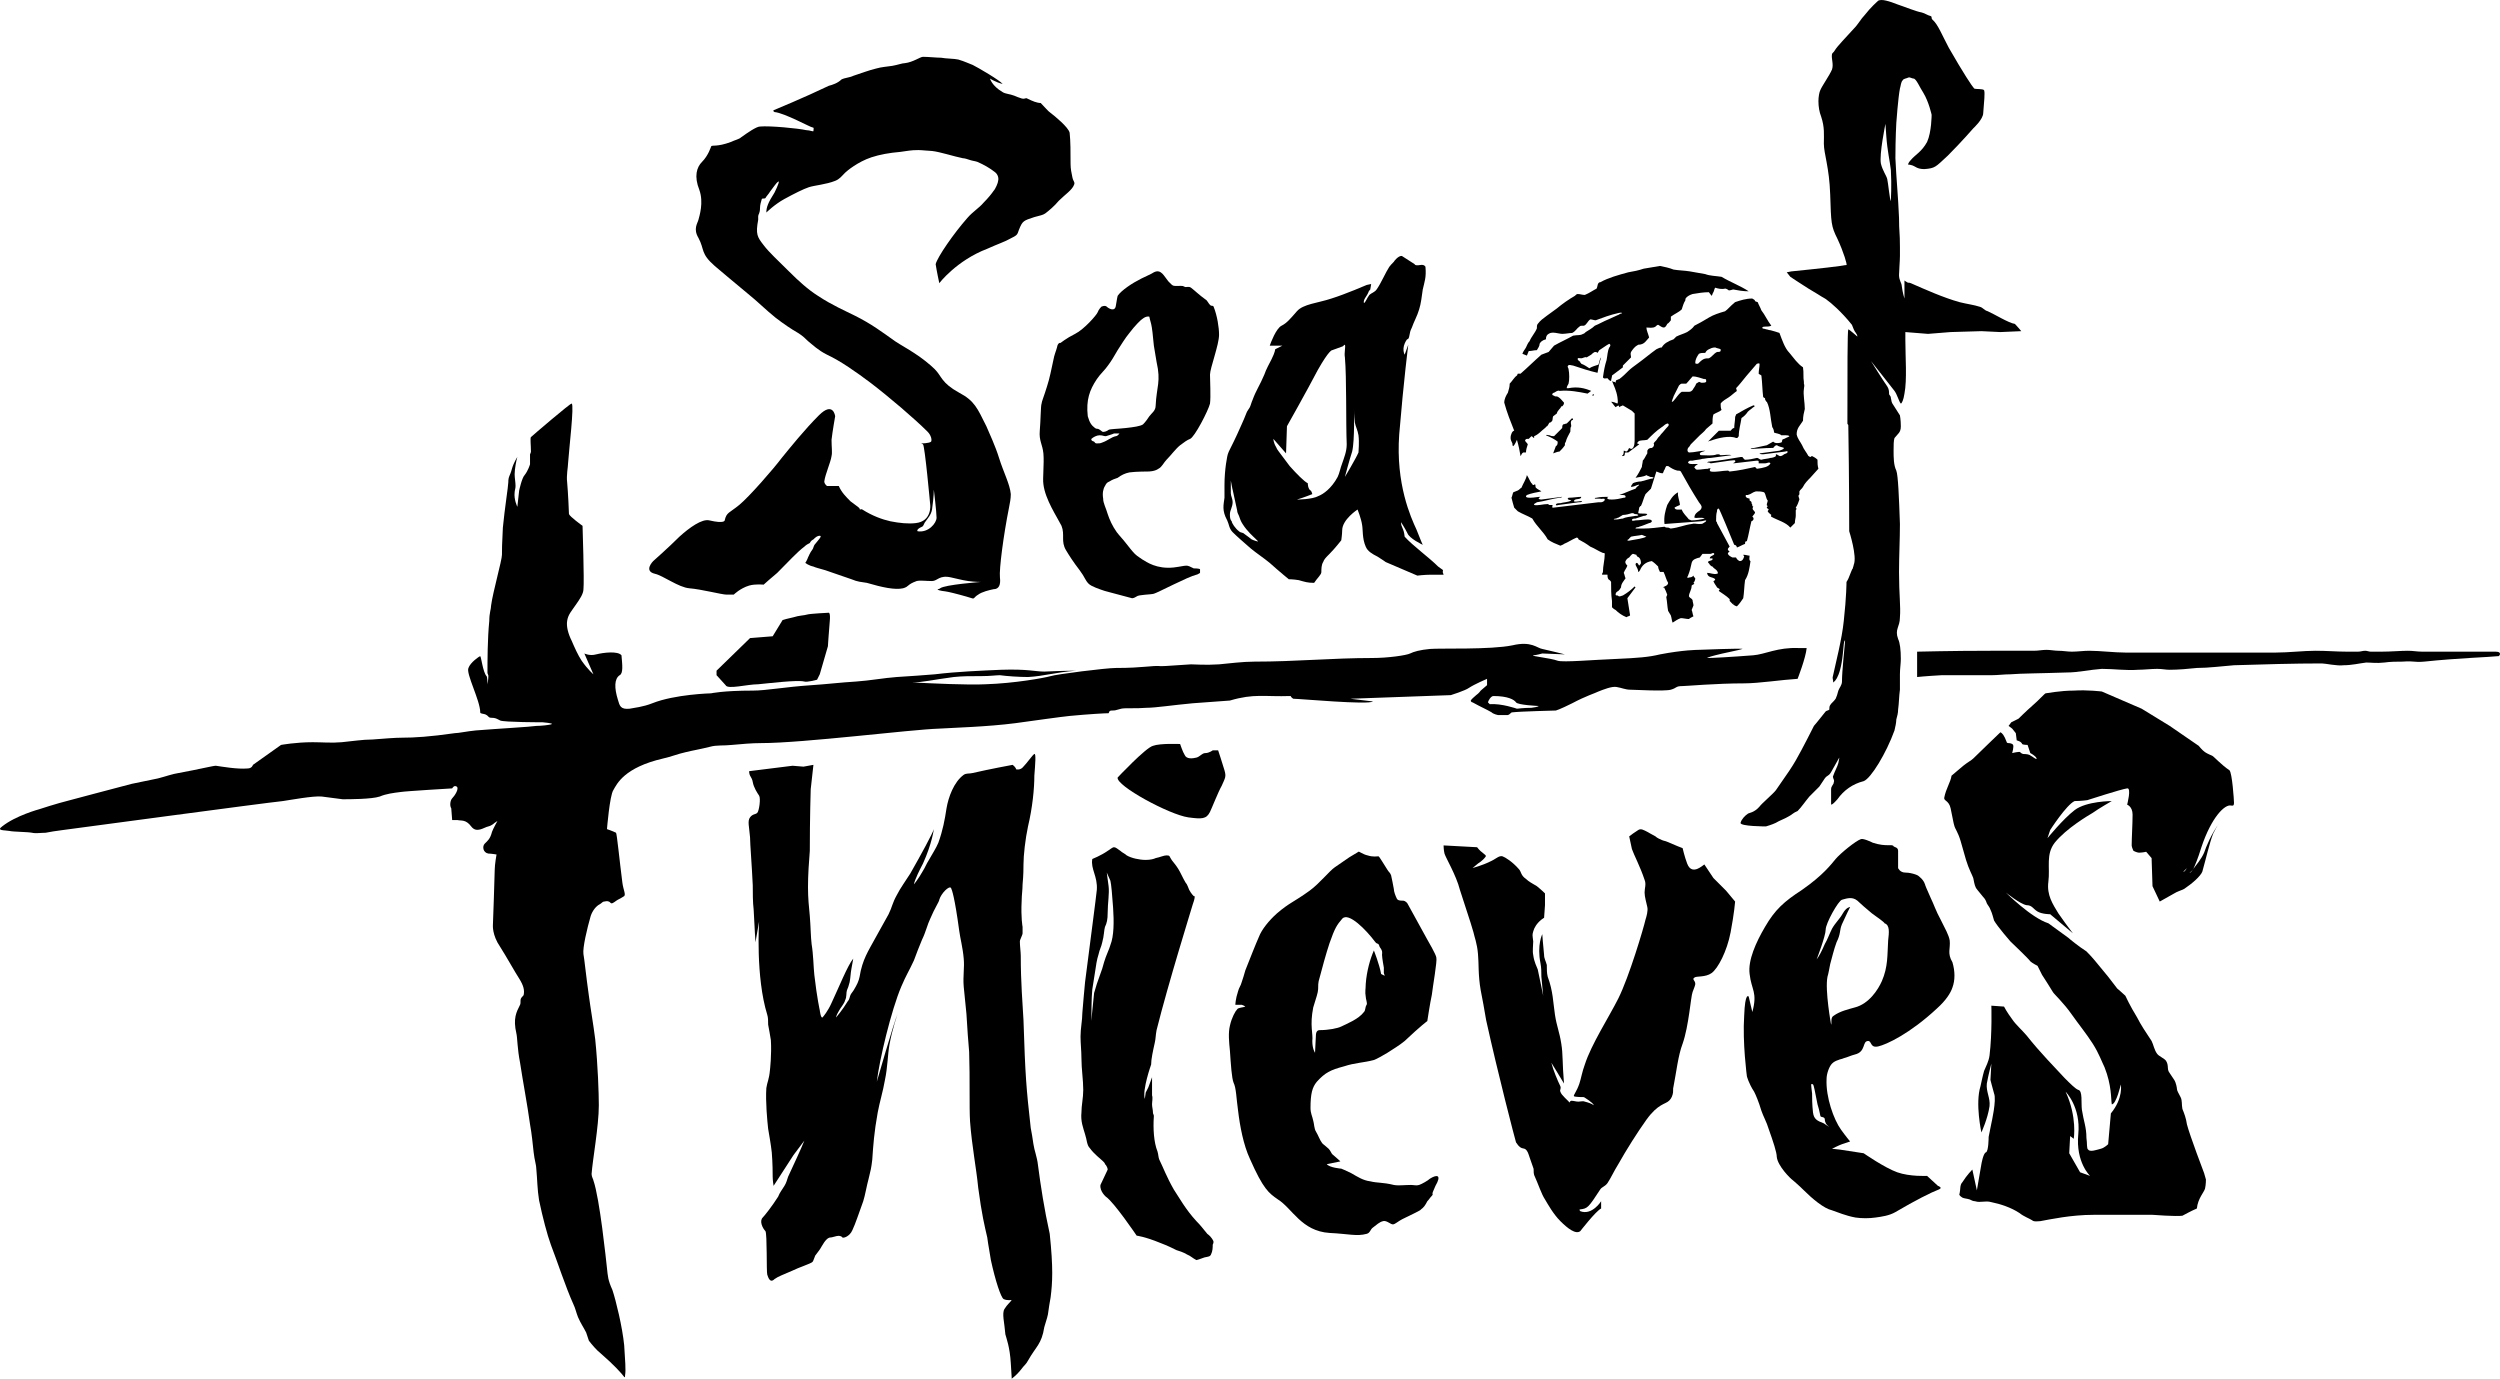 <?xml version="1.0" encoding="UTF-8" standalone="no"?>
<svg
   version="1.1"
   x="0px"
   y="0px"
   viewBox="0 0 276.119 152.275"
   xml:space="preserve"
   data-inject-url="https://cdn.shopify.com/s/files/1/0014/1962/t/56/assets/logo-sea-of-thieves.svg?v=53362939847774868031634945846"
   class="injectable"
   aria-label="Sea of Thieves"
   id="svg111"
   sodipodi:docname="Collections - Fangamer-76.svg"
   width="276.119"
   height="152.275"
   inkscape:version="1.1.2 (b8e25be833, 2022-02-05)"
   xmlns:inkscape="http://www.inkscape.org/namespaces/inkscape"
   xmlns:sodipodi="http://sodipodi.sourceforge.net/DTD/sodipodi-0.dtd"
   xmlns="http://www.w3.org/2000/svg"
   xmlns:svg="http://www.w3.org/2000/svg"><defs
     id="defs115" /><sodipodi:namedview
     id="namedview113"
     pagecolor="#ffffff"
     bordercolor="#111111"
     borderopacity="1"
     inkscape:pageshadow="0"
     inkscape:pageopacity="0"
     inkscape:pagecheckerboard="1"
     showgrid="false"
     inkscape:zoom="2.8243775"
     inkscape:cx="137.9065"
     inkscape:cy="75.94594"
     inkscape:window-width="1128"
     inkscape:window-height="682"
     inkscape:window-x="-6"
     inkscape:window-y="-6"
     inkscape:window-maximized="1"
     inkscape:current-layer="g109" /><g
     id="g109"
     transform="translate(-1.159,-0.425)"><path
       class="st0"
       d="m 174.8,46.6 c -0.2,0.2 -0.4,0.4 -0.6,0.6 -0.1,0 -0.3,0.1 -0.4,0.1 -0.1,0.1 -0.1,0.3 -0.1,0.4 -0.3,0.3 -0.6,0.6 -0.9,0.9 -0.2,0 -0.3,0 -0.5,-0.1 -0.2,0 -0.3,-0.1 -0.4,0 0.5,0.2 0.9,0.4 1.3,0.7 0,0.2 0,0.4 -0.2,0.5 -0.1,0.3 -0.2,0.5 -0.3,0.8 0.3,-0.1 0.5,-0.2 0.7,-0.2 0.2,-0.2 0.4,-0.4 0.6,-0.7 0,-0.1 0,-0.1 0,-0.2 0,-0.1 0.1,-0.1 0.1,-0.2 0.1,-0.4 0.3,-0.7 0.5,-1.1 0,-0.2 0,-0.5 0.1,-0.6 0,-0.2 -0.1,-0.4 0,-0.6 0,0 0.1,-0.1 0.2,-0.1 0,-0.1 -0.1,-0.2 -0.1,-0.2 z"
       id="path63" /><path
       class="st0"
       d="m 177.2,44 c -0.1,-0.1 -0.2,0.1 -0.2,0.1 0.1,0 0.2,0 0.2,0 0,0 0,-0.1 0,-0.1 z"
       id="path65" /><path
       class="st0"
       d="m 276.8,72.4 c -0.3,0 -3.5,0 -8.1,0 -0.6,0 -1,-0.1 -1.6,-0.1 -0.8,0 -1.9,0.1 -2.9,0.1 -0.4,0 -0.8,0 -1.2,0 -0.2,0 -0.4,-0.1 -0.6,-0.1 -0.3,0 -0.5,0.1 -0.8,0.1 -0.4,0 -0.8,0 -1.2,0 -1.2,0 -2.2,-0.1 -3.5,-0.1 -1.3,0 -3,0.2 -4.4,0.2 -5.4,0 -11.2,0 -16.6,0 -1.2,0 -2.8,-0.2 -4,-0.2 -0.6,0 -1.3,0.1 -1.9,0.1 -0.5,0 -1,-0.1 -1.5,-0.1 -0.4,0 -0.9,-0.1 -1.3,-0.1 -0.5,0 -0.9,0.1 -1.4,0.1 -1.7,0 -3.2,0 -4.7,0 -4.6,0 -7.9,0.1 -8.2,0.1 v 2.8 c 0,0 0.9,-0.1 2.7,-0.2 0.9,0 2.2,0 3.5,0 0.6,0 1.4,0 2,0 0.7,0 1.4,-0.1 2.1,-0.1 1.2,-0.1 3.3,-0.1 6.2,-0.2 1.3,0 2.5,-0.3 3.9,-0.4 1.3,0 2.7,0.2 4,0.1 0.6,0 1.5,-0.1 2.1,-0.1 0.6,0 0.9,0.1 1.4,0.1 0.9,0 2.1,-0.1 3,-0.2 1.3,0 2.8,-0.2 4.1,-0.3 3.3,-0.1 6.6,-0.2 9.7,-0.2 0.4,0 1.7,0.3 2.4,0.2 0.9,0 1.7,-0.2 2.5,-0.3 0.6,0 1.1,0.1 2,0 0.7,-0.1 1.4,-0.1 2,-0.1 1.4,-0.1 1.2,0.1 2.4,0 3.8,-0.4 7.3,-0.5 8.1,-0.6 0.2,0.1 0.6,-0.5 -0.2,-0.5 z"
       id="path67" /><path
       class="st0"
       d="m 245.5,83.9 c -0.2,-0.1 -0.5,-0.2 -0.8,-0.4 -0.3,-0.2 -0.7,-0.7 -0.7,-0.7 l -3.2,-2.2 -3.1,-1.9 -4.4,-1.9 c 0,0 -1.6,-0.2 -3.1,-0.1 -1.5,0 -3,0.3 -3.1,0.3 -0.1,0 -0.7,0.7 -1.4,1.3 -0.8,0.7 -1.6,1.5 -1.6,1.5 l -0.8,0.4 -0.3,0.4 0.4,0.3 0.4,0.5 0.1,0.8 c 0,0 0.5,0.1 0.6,0.4 0.1,0.1 0.6,0.1 0.6,0.1 l 0.3,0.9 c 0,0 0.6,0.3 0.7,0.6 0,0.2 -0.4,-0.2 -0.8,-0.4 -0.2,-0.1 -0.7,-0.1 -0.7,-0.1 0,0 -0.3,-0.1 -0.3,-0.2 -0.1,-0.1 -0.9,0.1 -0.9,0.1 0,0 0.2,-0.7 0.1,-0.9 -0.1,-0.2 -0.5,-0.2 -0.5,-0.2 0,0 -0.2,0 -0.2,-0.1 -0.3,-0.8 -0.5,-1 -0.7,-1.1 0,0 -2.5,2.4 -3,2.9 -0.2,0.2 -0.6,0.4 -1.1,0.8 -0.5,0.4 -0.8,0.7 -1.3,1.1 -0.1,0.7 -0.6,1.4 -0.8,2.4 -0.1,0.4 0.5,0.3 0.7,1.2 0.2,0.9 0.3,1.6 0.4,1.9 0.1,0.4 0.4,0.7 0.7,1.7 0.2,0.7 0.4,1.4 0.6,2.1 0.3,1 0.7,1.7 0.8,2 0.1,0.4 0.1,0.7 0.3,1.1 0.2,0.3 0.5,0.6 0.8,1 0.2,0.2 0.3,0.4 0.4,0.7 0.1,0.2 0.3,0.4 0.4,0.7 0.2,0.4 0.3,0.9 0.4,1.2 0.4,0.7 1.8,2.3 1.8,2.3 0,0 2.1,2 2.2,2.2 0.2,0.2 0.8,0.5 0.8,0.5 l 0.5,1 c 0,0 1.1,1.7 1.2,1.9 0.1,0.2 1.2,1.2 2.1,2.5 0.7,1 1.6,2.1 2.3,3.2 0.7,1.1 1,2 1.3,2.6 0.8,2 0.7,3.5 0.8,4.1 0.5,0 1,-2.2 1,-2.2 0,0 0.3,1.5 -1.1,3.2 l -0.3,3.4 c 0,0 -0.4,0.4 -0.8,0.5 -0.4,0.1 -1.2,0.4 -1.4,0.1 -0.2,-0.1 -0.1,-0.7 -0.2,-1.3 0,-1.2 -0.3,-1.8 -0.5,-3.1 -0.1,-0.8 0.1,-2.1 -0.4,-2.2 -0.3,-0.1 -0.9,-0.7 -1.5,-1.3 -1.1,-1.2 -2.7,-2.8 -4.2,-4.7 -0.6,-0.7 -1.2,-1.2 -1.6,-1.8 -0.6,-0.8 -0.9,-1.4 -0.9,-1.4 l -1.4,-0.1 c 0,0 0.1,3 -0.2,5.5 -0.1,0.7 -0.4,1.2 -0.6,1.7 -0.2,0.7 -0.3,1.3 -0.4,1.7 -0.6,1.9 0.1,5.1 0.1,5.1 0,0 0.7,-1.5 0.9,-2.9 0.1,-0.9 -0.4,-1.6 -0.3,-2.5 0.2,-1.1 0.5,-2.2 0.5,-2.2 l -0.1,1.8 c 0,0 0.2,0.8 0.4,1.5 0.3,0.7 -0.3,3.3 -0.3,3.3 l -0.3,1.5 c 0,0 0,1.6 -0.3,1.7 -0.3,0.1 -0.5,1.3 -0.5,1.3 l -0.5,2.9 -0.5,-2.3 c 0,0 -0.6,0.6 -1.1,1.4 -0.3,0.3 -0.2,0.8 -0.3,1.2 -0.1,0.2 0,0.3 0.3,0.5 0.2,0.1 0.5,0.1 0.8,0.2 0.2,0.1 0.4,0.2 0.6,0.2 0.6,0.2 1.1,-0.1 1.8,0.1 1,0.2 2.2,0.6 3.1,1.2 0.5,0.4 1.1,0.6 1.4,0.8 0.2,0.2 0.7,0.1 0.9,0.1 1.1,-0.2 3.4,-0.7 5.9,-0.7 1,0 6.5,0 6.5,0 0,0 2.6,0.2 3.3,0.1 0.6,-0.3 0.7,-0.4 1.6,-0.8 0.1,-1.1 0.8,-1.8 0.9,-2.2 0.1,-0.4 0.1,-1 0.1,-1 l -0.2,-0.7 c 0,0 -1.6,-4.2 -1.9,-5.4 -0.1,-0.7 -0.3,-1.2 -0.5,-1.7 -0.1,-0.5 0,-0.9 -0.2,-1.3 -0.2,-0.4 -0.4,-0.7 -0.4,-0.9 0,-0.1 -0.1,-0.7 -0.3,-1 -0.2,-0.3 -0.4,-0.6 -0.6,-0.9 -0.2,-0.4 0,-0.7 -0.3,-1.2 -0.2,-0.3 -0.8,-0.5 -1,-0.8 -0.3,-0.4 -0.4,-1 -0.6,-1.4 -0.6,-0.9 -1.2,-1.8 -1.6,-2.6 -0.8,-1.3 -1.3,-2.4 -1.3,-2.4 -0.2,-0.2 -0.9,-0.8 -0.9,-0.8 l -1,-1.3 -1.4,-1.7 c 0,0 -0.4,-0.5 -1,-1.1 -0.8,-0.5 -1.9,-1.4 -2,-1.5 -0.1,-0.1 -2.1,-1.5 -2.2,-1.6 -1.9,-0.6 -4.7,-3.4 -4.7,-3.4 0,0 1.6,1.3 2.3,1.4 0.6,0 0.7,0.4 1.2,0.7 0.5,0.3 1.4,0.3 1.4,0.3 l 2.5,2.1 c -0.6,-0.8 -1.2,-1.6 -1.6,-2.2 -0.6,-1 -1.3,-2 -1.1,-3.5 0.2,-1.6 -0.3,-3 0.7,-4.3 1.3,-1.6 3.7,-3 4.2,-3.3 0.7,-0.5 2.1,-1.3 2.1,-1.3 0,0 -2.8,0 -4.1,1 -1.3,1 -3,3.1 -3,3.1 l 0.3,-0.9 c 0,0 1.8,-2.8 2.7,-3.2 0.7,0 1.4,-0.1 1.4,-0.1 0,0 3.7,-1.2 4.4,-1.3 0.5,-0.1 0,1.8 0,1.8 0,0 0.6,0.2 0.6,1.1 0,1 -0.1,2.6 -0.1,3.4 0,0.2 0.2,0.6 0.2,0.6 0,0 0.4,0.2 0.6,0.2 0.4,0 0.8,-0.1 0.8,-0.1 l 0.6,0.7 0.1,3.1 0.8,1.7 c 0,0 0.7,-0.4 1.6,-0.9 0.3,-0.2 0.7,-0.3 1.1,-0.5 0.9,-0.6 1.8,-1.4 2,-1.9 0.4,-1.4 0.8,-3.2 1.2,-4.2 0.2,-0.4 0.4,-0.8 0.7,-1.2 -0.9,1.2 -1.5,2.7 -1.7,3.3 -0.3,0.7 -0.9,1.4 -1.2,1.8 -0.3,0.5 -0.4,0.4 -0.4,0.4 0,0 0.2,-0.1 0.4,-0.4 0.2,-0.4 0.5,-1.1 0.9,-2.4 1.1,-3.3 2.6,-4.8 3.3,-4.6 0.1,0 0.1,0 0.2,0 0.1,-0.1 0.1,-0.2 0.1,-0.3 0,-0.3 -0.2,-3.3 -0.5,-3.6 -0.9,-0.6 -1.7,-1.5 -1.9,-1.6 z m -14.6,46 -1.2,-2.1 0.1,-1.9 0.4,0.3 c 0,0 0.4,-2.4 -0.9,-5.2 0,0 1.7,1.7 1.4,4.7 -0.3,3.1 1.3,4.6 1.3,4.6 z m 11.8,-33.6 c -0.3,0.5 -0.4,0.4 -0.4,0.4 0,0 0.2,-0.2 0.4,-0.4 z"
       id="path69" /><path
       class="st0"
       d="m 175.8,55.3 c -0.4,0 -0.9,0.1 -1.4,0.1 0,0 -0.1,0.1 -0.1,0.1 0.1,0.2 0.3,0.1 0.4,0.2 -0.3,0.2 -0.9,0.2 -1.2,0.3 -0.2,0 -0.5,0 -0.5,0.2 0.1,0.1 0.2,0 0.3,0 0.6,-0.1 1.6,-0.2 2.2,-0.3 0.1,0 0.4,0 0.4,-0.1 -0.2,-0.1 -0.6,0.1 -0.9,0 0,-0.4 0.8,-0.1 0.8,-0.5 z"
       id="path71" /><path
       class="st0"
       d="m 192.8,46.5 c 0,0.4 -0.1,0.8 -0.1,1.2 -0.2,0 -0.3,0.2 -0.4,0.3 -0.4,0 -0.9,0 -1.3,0 -0.3,0.3 -0.6,0.6 -0.9,0.9 -0.1,0.1 -0.2,0.2 -0.3,0.3 0,0 0.2,-0.1 0.3,-0.1 0.8,-0.3 2.1,-0.6 2.8,-0.3 0.1,0 0.1,0 0.1,0 0.1,0 0.1,-0.1 0.2,-0.2 0,-0.7 0.2,-1.3 0.3,-2 0.3,-0.2 0.5,-0.4 0.7,-0.7 0.2,-0.2 0.4,-0.3 0.6,-0.5 0.1,0 0.2,-0.1 0.1,-0.2 0,0 0,0 -0.1,0 0,0 0,0 0,0 -0.7,0.3 -1.2,0.6 -1.9,1 0,0.1 -0.1,0.2 -0.1,0.3 z"
       id="path73" /><path
       class="st0"
       d="m 191.7,34.8 c -0.7,0.2 -1.3,0.4 -1.8,0.7 -0.5,0.3 -1,0.6 -1.6,0.9 -0.2,0.3 -0.5,0.5 -0.8,0.7 -0.4,0.2 -0.8,0.3 -1.2,0.5 -0.1,0.1 -0.2,0.2 -0.3,0.3 -0.6,0.2 -1.1,0.5 -1.3,0.9 -0.2,0 -0.4,0.1 -0.6,0.2 -0.7,0.5 -1.4,1.1 -2.1,1.6 -0.4,0.3 -0.7,0.5 -1,0.8 -0.3,0.3 -0.6,0.6 -1,0.9 -0.1,0 -0.2,0.1 -0.3,0.1 -0.1,0.1 -0.1,0.2 -0.1,0.3 -0.1,-0.1 -0.1,-0.1 -0.2,-0.1 -0.1,0 -0.2,-0.1 -0.2,-0.1 0.2,0.5 0.5,1.1 0.6,1.8 0,0.2 0.1,0.5 0,0.7 -0.2,-0.1 -0.5,-0.2 -0.7,-0.2 0.2,0.2 0.3,0.4 0.5,0.6 0.1,-0.1 0.2,-0.1 0.3,-0.2 0,0 0.1,0.1 0.1,0.2 0.1,-0.1 0.2,-0.1 0.4,-0.2 0.3,0.2 0.7,0.4 1,0.6 0.1,0.1 0.2,0.2 0.3,0.3 0,0.5 0,1 0,1.5 0,0.4 0,0.9 0,1.3 0,0.4 0,0.9 -0.3,1.1 -0.1,0 -0.2,0 -0.3,-0.1 -0.1,0.1 -0.1,0.3 -0.3,0.4 -0.1,0 -0.2,-0.1 -0.3,-0.1 0,0.2 0,0.3 -0.1,0.5 0,0 -0.1,0 -0.1,0.1 0.1,0 0.2,0 0.3,-0.1 0,-0.1 0,-0.3 0.1,-0.3 0.1,0 0.2,0 0.3,0 0.4,-0.3 0.8,-0.6 1.2,-0.9 0,-0.1 -0.2,0 -0.2,-0.1 0,-0.1 0,-0.1 0.1,-0.2 0.2,-0.2 0.6,-0.1 1,-0.2 0.5,-0.5 1,-1 1.6,-1.4 0.2,-0.1 0.3,-0.3 0.6,-0.4 0.2,0 0.2,0.2 0.1,0.3 -0.3,0.3 -0.5,0.6 -0.8,0.9 -0.1,0.2 -0.3,0.3 -0.4,0.5 -0.1,0.2 -0.3,0.3 -0.4,0.5 0.1,0.2 0,0.4 -0.2,0.5 -0.3,0 -0.4,0.1 -0.5,0.3 0,0.1 0,0.2 0,0.3 -0.2,0.3 -0.3,0.6 -0.5,0.8 0,0.2 -0.1,0.5 -0.1,0.7 -0.2,0.4 -0.4,0.8 -0.7,1.2 0.4,-0.1 0.9,-0.1 1.2,-0.3 0.1,0.1 0.3,0.1 0.4,0.2 0.1,0 0.3,0 0.4,0.1 -0.1,0.1 -0.2,0.1 -0.3,0.1 -0.4,0.1 -0.7,0.2 -1.1,0.3 -0.3,0 -0.7,0.1 -0.9,0.2 0,0.1 -0.2,0.2 -0.2,0.4 0.2,0 0.5,-0.1 0.7,-0.2 0.1,0 0.2,-0.1 0.2,0 -0.1,0.1 -0.3,0.2 -0.4,0.4 -0.6,0.2 -1.2,0.5 -1.8,0.7 0,0 -0.2,0 -0.1,0 0.1,0 0.2,0 0.4,0 0.2,0 0.4,0 0.4,0.2 0,0.1 -0.1,0.1 -0.2,0.1 -0.4,0.1 -0.9,0.2 -1.3,0.2 -0.2,0 -0.4,0 -0.5,-0.1 -0.1,-0.1 0.1,-0.2 0.1,-0.2 -0.4,0 -0.9,0 -1.3,0.1 -0.1,0 -0.2,0 -0.2,0.1 0.2,0 0.4,0 0.6,0 0.1,0.1 0.5,-0.1 0.5,0.1 0,0.2 -0.3,0.3 -0.4,0.3 -0.1,0 -0.2,0 -0.3,0 -0.8,0.1 -1.6,0.2 -2.5,0.3 -0.9,0.1 -1.7,0.2 -2.5,0.3 -0.1,0 -0.1,0 -0.1,-0.1 0,-0.1 0.1,-0.1 0,-0.2 -0.1,0 -0.2,0 -0.3,0 -0.1,0 -0.1,-0.1 -0.2,-0.1 -0.5,0 -1.1,0.2 -1.5,0.1 0,0 0,-0.1 0,-0.1 0.1,-0.1 0.2,-0.1 0.3,-0.2 0.8,-0.1 1.7,-0.4 2.5,-0.5 0.1,0 0.2,0 0.3,-0.1 -0.8,0.1 -1.6,0.2 -2.3,0.3 -0.1,0 -0.2,0 -0.3,-0.1 0,-0.1 0.1,-0.1 0.2,-0.2 -0.3,0 -0.7,0.1 -1.1,0.1 0,0 -0.1,0 -0.1,0 -0.1,0 -0.3,0 -0.4,-0.1 0,-0.1 0,-0.1 0.1,-0.2 0.5,-0.2 1.1,-0.3 1.6,-0.4 -0.1,-0.1 -0.4,-0.2 -0.6,-0.4 -0.1,-0.1 0,-0.2 -0.1,-0.4 0,0 -0.1,0.1 -0.2,0.1 -0.1,0 -0.1,-0.2 -0.2,-0.2 -0.2,-0.3 -0.3,-0.6 -0.5,-0.9 -0.1,0.5 -0.4,0.9 -0.6,1.4 -0.2,0.1 -0.2,0.2 -0.4,0.3 -0.2,0.1 -0.3,0.1 -0.5,0.2 -0.1,0.2 -0.1,0.4 -0.2,0.6 0.1,0.4 0.2,0.8 0.3,1.1 0.1,0.1 0.2,0.2 0.4,0.4 0.5,0.3 1.1,0.5 1.6,0.8 0.5,0.9 1.2,1.4 1.7,2.3 0.4,0.3 0.9,0.5 1.4,0.7 0.2,-0.1 0.3,-0.1 0.4,-0.2 0.5,-0.2 0.9,-0.5 1.4,-0.7 0.1,0 0.2,0.1 0.2,0.2 0.4,0.2 0.9,0.5 1.3,0.8 0.5,0.2 0.9,0.5 1.4,0.7 0.1,0 0.2,0 0.2,0.1 0,0.7 -0.2,1.3 -0.2,2 0,0.1 -0.1,0.1 -0.1,0.3 0.2,0 0.4,0 0.6,0 0,0.2 0,0.3 0.1,0.5 0.1,0.1 0.2,0.1 0.3,0.3 0,0.7 0,1.4 0.1,2.1 0,0.2 0,0.5 0,0.7 0.1,0.1 0.2,0.2 0.4,0.3 0.3,0.3 0.7,0.6 1.2,0.8 0.1,-0.1 0.3,-0.1 0.4,-0.2 -0.1,-0.6 -0.2,-1.3 -0.3,-1.9 0.3,-0.4 0.6,-0.8 0.9,-1.2 0,0 -0.1,-0.1 -0.1,-0.1 -0.4,0.4 -0.8,0.7 -1.3,1 -0.1,0 -0.2,0.1 -0.4,0.1 -0.1,0 -0.1,-0.1 -0.2,-0.1 -0.1,0 -0.2,0 -0.2,-0.1 0,-0.2 0.1,-0.3 0.3,-0.4 0.1,-0.1 0.2,-0.2 0.3,-0.4 0,-0.4 0.3,-0.7 0.5,-1 -0.1,-0.2 -0.1,-0.4 -0.2,-0.6 0.1,-0.3 0.3,-0.5 0.4,-0.8 -0.1,-0.1 -0.3,-0.3 -0.2,-0.5 0.1,-0.2 0.2,-0.3 0.4,-0.4 0.1,-0.1 0.2,-0.3 0.4,-0.4 0.1,0 0.3,0.1 0.4,0.1 0,0.1 0.1,0.2 0.1,0.2 0.3,0.1 0.4,0.4 0.4,0.7 0,0.1 -0.1,0.2 -0.2,0.3 -0.1,-0.1 -0.1,-0.3 -0.3,-0.3 -0.3,0.2 0.2,0.5 0.2,1 0.1,0 0.1,-0.1 0.2,-0.2 0.2,-0.5 0.6,-0.9 1.3,-1 0.3,0.2 0.5,0.4 0.7,0.6 0,0.2 0.1,0.4 0.2,0.6 0.1,0 0.3,0 0.4,0 0.2,0.4 0.3,0.9 0.5,1.2 0,0.3 -0.4,0.4 -0.6,0.5 0.1,0 0.2,0 0.2,0.1 0.1,0.2 0.2,0.4 0.3,0.7 0,0.1 -0.1,0.2 -0.1,0.3 0.1,0.5 0.1,1 0.2,1.5 0.1,0.2 0.2,0.3 0.3,0.5 0.1,0.3 0.1,0.6 0.2,0.8 0.3,-0.2 0.6,-0.4 0.9,-0.5 0.3,0 0.6,0.1 0.9,0.1 0.1,-0.1 0.3,-0.2 0.5,-0.3 -0.1,-0.2 -0.1,-0.5 -0.2,-0.7 0.1,-0.2 0.1,-0.3 0.2,-0.5 0,-0.2 -0.1,-0.4 -0.1,-0.6 -0.1,-0.2 -0.3,-0.2 -0.4,-0.4 0,-0.4 0.3,-0.7 0.3,-1.2 0.1,-0.1 0.2,-0.1 0.3,-0.2 0,0 -0.1,-0.1 -0.1,-0.1 0.1,-0.1 0.2,-0.3 0.2,-0.5 -0.1,-0.1 -0.2,-0.2 -0.2,-0.3 -0.1,0.1 -0.2,0.2 -0.4,0.2 -0.1,0 -0.2,0.1 -0.3,0 0,-0.1 0.1,-0.1 0.1,-0.2 0.2,-0.5 0.3,-0.9 0.4,-1.4 0.1,-0.4 0.5,-0.5 0.9,-0.6 0.1,-0.1 0.2,-0.3 0.3,-0.4 0.2,0 0.4,0 0.6,0 0.1,0 0.2,0 0.3,0 0.1,0 0.3,-0.2 0.4,0 0,0.2 -0.5,0.2 -0.5,0.5 0.1,0 0.2,0 0.3,0 0.1,0.3 -0.4,0.2 -0.5,0.4 0,0.1 0.2,0.2 0.2,0.3 0.1,0.1 0.2,0.2 0.3,0.2 0.2,0.3 0.5,0.3 0.6,0.7 0,0 0,0.1 -0.1,0.1 -0.4,0.1 -0.7,-0.1 -1.1,-0.1 0.1,0.6 0.6,0.4 0.9,0.7 0,0.1 -0.1,0.2 -0.2,0.2 0.1,0.3 0.3,0.5 0.4,0.7 0.1,0.1 0.2,0.1 0.3,0.2 0,0.1 -0.1,0.1 -0.1,0.2 0.4,0.3 0.8,0.5 1.2,0.9 0,0.1 0,0.1 0,0.2 0.2,0.2 0.4,0.5 0.8,0.6 0.3,-0.3 0.5,-0.6 0.7,-0.9 0.1,-0.6 0.1,-1.3 0.2,-2 0.4,-0.6 0.5,-1.4 0.6,-2.1 -0.2,-0.1 -0.1,-0.4 -0.1,-0.6 -0.2,0 -0.4,-0.1 -0.7,-0.1 0,0.1 0.1,0.1 0.1,0.2 -0.1,0.3 -0.2,0.5 -0.5,0.5 -0.2,-0.1 -0.3,-0.2 -0.4,-0.4 -0.1,0 -0.3,0 -0.4,0 -0.2,-0.1 -0.4,-0.2 -0.5,-0.4 0,-0.1 0.1,-0.2 0.2,-0.3 -0.1,0 -0.2,-0.1 -0.2,-0.2 0,-0.1 0.1,-0.2 0.2,-0.3 -0.5,-0.9 -0.9,-1.7 -1.4,-2.6 0,-0.1 0,-0.1 -0.1,-0.2 0,-0.4 0,-0.8 0.1,-1.1 0,-0.1 0,-0.3 0.2,-0.3 0.1,0.1 1.3,3 1.7,4 0.2,0 0.3,0.2 0.3,0.3 0,0 0,0 0,0 0.3,-0.1 0.6,-0.3 0.9,-0.4 0,-0.2 0,-0.3 0.2,-0.3 0.2,-0.7 0.3,-1.4 0.5,-2.2 0.3,-0.1 0.3,-0.4 0.1,-0.5 0.1,-0.2 0.3,-0.3 0.3,-0.5 -0.1,-0.2 -0.4,-0.3 -0.2,-0.6 0,-0.1 -0.1,0 -0.1,-0.1 0,-0.1 0,-0.2 -0.1,-0.3 0,-0.1 0.1,-0.1 0,-0.1 0,-0.1 -0.1,-0.1 -0.2,-0.2 0,-0.1 0,-0.1 0,-0.2 -0.6,-0.1 -0.4,-0.4 -0.4,-0.4 0.1,0 0.1,0 0.2,0 0.4,-0.1 0.5,-0.3 0.9,-0.4 0.3,0 0.6,0 0.9,0.1 0.2,0.2 0.2,0.7 0.4,0.9 0,0.2 -0.1,0.3 -0.1,0.5 0,0.1 0.1,0.1 0.1,0.1 0,0.1 -0.1,0.1 -0.1,0.2 0,0.1 0.2,0.1 0.2,0.2 0,0.1 -0.1,0.1 -0.1,0.2 0.1,0.2 0.3,0.3 0.4,0.4 0,0.1 -0.1,0.1 0,0.2 0.7,0.4 1.6,0.6 2.1,1.2 0.2,-0.2 0.3,-0.3 0.5,-0.5 0,-0.3 0.1,-0.6 0.1,-0.8 0,-0.2 0,-0.4 0,-0.6 0,-0.1 0.1,-0.1 0.1,-0.2 0,0 -0.1,0 -0.1,-0.1 0.2,-0.3 0.3,-0.6 0.4,-0.9 0,-0.1 -0.1,-0.3 -0.1,-0.4 0,-0.1 0.1,-0.1 0.1,-0.2 0,-0.1 0,-0.2 0,-0.3 0.1,-0.2 0.3,-0.3 0.4,-0.5 0.2,-0.4 0.5,-0.7 0.8,-1 0.3,-0.3 0.6,-0.7 0.9,-1 -0.1,-0.4 -0.1,-0.6 -0.1,-1 -0.2,-0.2 -0.4,-0.3 -0.6,-0.4 -0.1,0 -0.1,0.1 -0.2,0.1 -0.1,0 -0.1,-0.1 -0.2,-0.1 -0.2,-0.4 -0.5,-0.7 -0.7,-1.2 -0.2,-0.4 -0.5,-0.7 -0.6,-1.2 0,-0.7 0.4,-1 0.7,-1.5 0,-0.5 0.1,-0.9 0.2,-1.3 0,-0.7 -0.2,-1.6 -0.1,-2.2 0,-0.2 0.1,-0.4 0,-0.6 0,-0.1 0,-0.1 0,-0.2 -0.1,-0.5 0,-1 -0.1,-1.6 -0.6,-0.4 -1,-1 -1.5,-1.6 -0.5,-0.5 -0.8,-1.4 -1.1,-2.2 -0.3,-0.1 -0.6,-0.2 -1,-0.3 -0.2,0 -0.3,-0.1 -0.5,-0.1 -0.1,-0.1 -0.4,0 -0.4,-0.2 0.1,-0.1 0.2,-0.1 0.4,-0.1 0.2,0 0.4,0 0.6,-0.1 -0.4,-0.5 -0.7,-1.2 -1.1,-1.7 -0.1,-0.3 -0.3,-0.6 -0.4,-0.9 -0.1,0 -0.2,-0.1 -0.3,-0.1 0,-0.2 -0.2,-0.2 -0.3,-0.3 -0.7,0 -1.3,0.2 -1.9,0.4 -0.6,0.5 -0.8,0.8 -1.1,1 z m 0.9,32.3 c 0.1,0 0,0.1 0,0 z m -3.8,-27.6 c 0.2,-0.1 0.4,-0.1 0.7,-0.1 0.1,-0.2 0.2,-0.3 0.4,-0.4 0.2,-0.1 0.4,-0.2 0.7,-0.2 0.2,0.1 0.4,0.1 0.6,0.2 0,0 0,0.1 0,0.2 -0.1,0.1 -0.2,0.1 -0.4,0.1 -0.4,0.2 -0.5,0.5 -0.9,0.7 -0.2,0 -0.4,0 -0.6,0.1 -0.2,0.1 -0.4,0.3 -0.6,0.5 -0.1,0 -0.1,0 -0.2,0 -0.1,0 -0.1,-0.1 -0.1,-0.1 0,-0.4 0.2,-0.7 0.4,-1 z m -2.8,4.7 c 0.2,-0.4 0.4,-0.8 0.6,-1.2 0.1,-0.1 0.2,-0.2 0.3,-0.2 0.2,0 0.4,0 0.5,0 0.3,-0.3 0.5,-0.6 0.7,-0.8 0.5,0 0.9,0.2 1.3,0.3 0.1,0 0,-0.1 0.1,0 0,0 0.1,0 0.1,0.1 0,0.1 0,0.2 0,0.2 -0.1,0.1 -0.3,0.1 -0.5,0.1 -0.1,0 -0.2,-0.1 -0.3,-0.1 -0.1,0.1 -0.2,0.1 -0.3,0.2 -0.1,0.3 -0.3,0.5 -0.4,0.7 -0.1,0.1 -0.2,0.2 -0.4,0.2 -0.3,0 -0.5,0 -0.8,0 -0.2,0.1 -0.5,0.5 -0.5,0.5 0,0 -0.3,0.4 -0.4,0.5 -0.1,0.1 -0.1,0.1 -0.2,0.1 0.1,-0.4 0.2,-0.5 0.2,-0.6 z m -5.6,13.5 c -0.2,0 -0.5,0.1 -0.7,0.1 -0.1,0 -0.2,0 -0.3,0 0,-0.1 0.2,-0.1 0.2,-0.1 0.1,0 0.2,-0.1 0.3,-0.1 0.2,-0.1 0.3,-0.2 0.5,-0.3 0.3,0 0.7,-0.1 1,-0.2 0.1,0 0.2,0 0.3,0.1 0.1,0 0.3,0 0.4,0.1 0,0.1 -0.2,0.1 -0.2,0.1 0,0 -0.1,0 -0.1,0 -0.5,0.1 -1,0.1 -1.4,0.3 z m 0.9,2.4 c -0.1,0 -0.3,0.1 -0.4,0 0,-0.1 0.2,-0.1 0.2,-0.2 0.1,-0.1 0.1,-0.1 0.2,-0.2 0,0 0,0 0,0 0.4,-0.1 0.8,-0.1 1.2,-0.2 0.2,0.1 0.3,0.1 0.5,0.2 -0.4,0.2 -1.1,0.3 -1.7,0.4 z m 8.2,-2.4 c -0.5,0.1 -1,0.2 -1.5,0.2 -0.1,0 -0.2,-0.1 -0.3,-0.1 -0.3,-0.4 -0.6,-0.6 -0.8,-1.1 -0.3,0 -0.7,0.1 -0.8,-0.2 0.1,-0.1 0.4,-0.2 0.6,-0.3 0,-0.4 -0.3,-1 -0.2,-1.4 -0.6,0.3 -0.9,0.9 -1.2,1.4 -0.2,0.6 -0.4,1.3 -0.3,2.1 1.3,-0.1 2.7,-0.2 4,-0.3 0.2,0 0.4,-0.1 0.6,-0.1 0,0.2 -0.2,0.2 -0.3,0.3 -0.1,0.1 -0.3,0.1 -0.5,0.1 -0.3,0 -0.5,-0.1 -0.8,0 -0.8,0.1 -1.4,0.4 -2.3,0.5 -0.1,0 -0.2,-0.1 -0.3,-0.1 -0.1,0 -0.3,0 -0.4,-0.1 -0.8,0.1 -1.6,0.2 -2.3,0.2 -0.2,0 -0.3,0 -0.5,0 -0.1,0 -0.3,0 -0.4,0 0,-0.2 0.3,-0.1 0.4,-0.2 0.4,-0.1 0.8,-0.3 1.1,-0.4 0.1,0 0.3,-0.1 0.3,-0.2 0,-0.2 -0.3,-0.2 -0.5,-0.2 -0.4,0 -0.9,0.1 -1.3,0.1 -0.1,0 -0.3,0.1 -0.4,0 0,-0.2 0.2,-0.2 0.4,-0.2 0.3,-0.1 0.6,-0.2 0.9,-0.3 0.1,0 0.3,0 0.4,-0.2 -0.3,-0.1 -0.7,0 -1,-0.1 0,-0.2 0.1,-0.4 0.1,-0.6 0.1,-0.1 0.1,-0.2 0.2,-0.2 0.2,-0.4 0.3,-0.9 0.5,-1.3 0.2,-0.2 0.4,-0.4 0.6,-0.6 0.2,-0.6 0.4,-1.3 0.6,-1.9 0.3,0.1 0.4,0.2 0.7,0.2 0.1,-0.1 0.1,-0.3 0.2,-0.4 0.1,-0.2 0.1,-0.3 0.2,-0.4 0,0 0,0 0,0 0,0 0,0 0.1,0 0.1,0 0.1,0 0.1,0 0.3,0.2 0.6,0.4 1,0.5 0.2,0 0.3,0 0.4,0.1 0.6,1.1 1.3,2.3 2,3.4 0.1,0.1 0.3,0.4 0.3,0.5 0,0.2 -0.1,0.3 -0.2,0.4 -0.3,0.2 -0.6,0.4 -0.6,0.8 0.3,0.1 0.8,-0.1 1.1,0.1 0.1,0 0.3,0 0.3,0.1 0.1,-0.1 -0.1,-0.1 -0.2,-0.1 z M 194,42 c 0.2,-0.2 0.4,-0.5 0.6,-0.7 0.2,-0.2 0.4,-0.5 0.6,-0.7 0.1,0 0.2,-0.1 0.3,0 0,0.4 -0.1,0.7 -0.1,1.1 0.1,0.1 0.2,0.1 0.3,0.2 0.1,0.8 0.1,1.6 0.2,2.4 0.1,0 0.1,0.1 0.2,0.1 0,0.1 0,0.2 0.1,0.3 0,0.1 0.1,0.1 0.1,0.1 0.4,0.8 0.4,1.9 0.6,2.8 0.1,0.1 0.2,0.4 0.2,0.6 0.2,0.1 0.6,0.1 0.8,0.3 0.1,0 0.3,0 0.5,0 0.1,0 0.3,0 0.4,0.1 -0.1,0.1 -0.2,0.1 -0.4,0.2 -0.1,0.1 -0.3,0.1 -0.4,0.2 0,0.1 0,0.2 -0.1,0.3 -0.4,0.1 -0.7,0.1 -0.9,-0.1 -0.2,0.1 -0.5,0.3 -0.7,0.4 -0.5,0.1 -0.9,0.2 -1.4,0.3 -0.2,0 -0.3,0 -0.4,0.1 0.8,0 1.5,-0.1 2.3,-0.1 0,0 0.1,0 0.2,0 0.1,-0.1 0.2,-0.3 0.4,-0.3 0.1,0 0.1,0.1 0.2,0.1 0.2,0.1 0.4,0.1 0.6,0.2 -0.1,0.2 -0.3,0.2 -0.5,0.3 -0.7,0.1 -1.4,0.2 -2.2,0.3 0,0.1 0.3,0.1 0.4,0.1 0.8,-0.1 1.6,-0.2 2.4,-0.3 0.1,0 0.2,-0.1 0.3,0 0,0.2 -0.2,0.2 -0.4,0.3 -0.1,0.1 -0.3,0.2 -0.4,0.2 -0.2,0 -0.3,-0.2 -0.5,-0.2 0,0 0,0.2 0,0.2 -0.1,0.1 -0.4,0.2 -0.6,0.2 -0.3,0.1 -0.7,0.1 -1,0.2 -0.2,0 -0.3,-0.2 -0.5,-0.2 -0.4,0.1 -0.9,0.2 -1.3,0.2 -0.1,0 -0.2,-0.2 -0.3,-0.3 -0.1,0 -0.1,0 -0.2,0 -1.2,0.2 -2.3,0.4 -3.4,0.5 -0.1,0 -0.2,0 -0.3,0.1 0.1,0 0.3,0 0.4,0.1 0.7,-0.1 1.4,-0.2 2.1,-0.3 0.2,0 0.6,-0.1 0.6,0 0.1,0.2 -0.2,0.2 -0.2,0.3 0.9,-0.1 1.7,-0.2 2.6,-0.3 0.1,0 0.2,0 0.2,0.1 0,0.1 0,0.1 0,0.2 0.2,0 0.4,0 0.7,0 0.2,0 0.5,-0.2 0.6,0 -0.2,0.4 -0.8,0.5 -1.5,0.6 -0.1,-0.1 -0.1,-0.1 -0.2,-0.2 -0.9,0.2 -1.8,0.4 -2.8,0.5 -0.1,0 -0.1,-0.1 -0.2,-0.1 -0.6,0 -1.3,0.2 -1.9,0.1 0,0 -0.1,-0.1 -0.1,-0.1 0,-0.2 0.1,-0.2 0.1,-0.3 0,0.1 -0.2,0 -0.3,0.1 -0.4,0 -0.8,0.1 -1.2,0.1 -0.1,0 -0.2,-0.1 -0.2,-0.1 0,-0.1 -0.1,-0.1 -0.1,-0.1 0,-0.2 0.2,-0.3 0.4,-0.4 -0.3,-0.1 -1,0.1 -1.1,-0.2 0,-0.1 0.1,-0.1 0.2,-0.2 0.1,0 0.2,0 0.3,0 0.4,-0.1 0.8,-0.1 1.1,-0.2 0.2,0 0.5,-0.1 0.9,-0.1 0.7,-0.1 1.5,-0.2 2.3,-0.3 -0.3,-0.1 -0.8,0 -1.2,0 -0.1,0 -0.1,-0.1 -0.2,-0.1 -0.1,0 -0.1,0 -0.2,0 -0.5,0.2 -1.2,0.1 -1.7,0.1 -0.1,0 -0.2,0 -0.2,-0.2 0.1,-0.2 0.5,-0.2 0.6,-0.3 -0.6,0 -1.2,0.2 -1.8,0.2 -0.2,-0.1 -0.2,-0.3 -0.1,-0.5 0.1,-0.1 0.2,-0.2 0.3,-0.4 0.3,-0.3 0.7,-0.7 1,-1 0.2,-0.2 0.5,-0.4 0.7,-0.7 0.2,-0.2 0.5,-0.4 0.7,-0.6 0,-0.3 0,-0.7 0.1,-1 0.3,-0.2 0.7,-0.3 0.9,-0.5 -0.1,-0.2 -0.1,-0.5 -0.1,-0.7 0.2,-0.3 0.6,-0.5 0.9,-0.7 0.3,-0.2 0.6,-0.5 0.9,-0.7 -0.1,-0.1 0,-0.2 -0.1,-0.3 0.3,-0.3 0.7,-0.8 1.1,-1.3 z"
       id="path75" /><path
       class="st0"
       d="m 73.5,63.8 c 0.9,0.2 2.6,1.5 3.8,1.6 1.3,0.1 3.6,0.7 4.1,0.7 0.5,0 0.8,0 0.8,0 0,0 0.7,-0.7 1.7,-1 0.7,-0.2 1.6,-0.1 1.6,-0.1 0,0 1,-0.9 1.5,-1.3 1.3,-1.3 2.2,-2.3 3,-2.9 0.2,-0.2 0.4,-0.3 0.6,-0.4 0.1,-0.2 0.2,-0.3 0.4,-0.4 0.2,-0.2 0.4,-0.4 0.7,-0.4 0.3,0 -0.1,0.4 -0.5,0.9 -0.2,0.2 -0.2,0.5 -0.3,0.6 -0.3,0.4 -0.4,0.7 -0.5,0.9 -0.1,0.3 -0.3,0.6 -0.3,0.6 0,0 0.4,0.3 0.9,0.4 0.2,0.1 0.6,0.2 1.3,0.4 0.8,0.3 1.8,0.6 2.9,1 0.7,0.3 1.1,0.3 1.7,0.4 1.7,0.5 3.1,0.8 4,0.6 0.7,-0.2 0.4,-0.4 1.5,-0.8 0.4,-0.1 1,0 1.7,0 0.6,0 0.8,-0.7 2.1,-0.4 0.5,0.1 1.2,0.3 1.9,0.4 0.7,0.1 1.4,0.1 1.4,0.1 0,0 -4,0.3 -4.5,0.7 -0.1,0.1 -0.3,0.1 -0.3,0.1 0.1,0.2 0.8,0.2 1.2,0.3 0.5,0.1 2,0.5 2.6,0.7 0.3,0.1 0.2,-0.1 0.7,-0.4 0.4,-0.3 1.2,-0.5 1.7,-0.6 0.6,0 0.8,-0.5 0.7,-1.3 -0.1,-0.9 0.4,-4.7 1,-7.7 0.1,-0.5 0.2,-1 0.2,-1.5 -0.1,-1.1 -0.8,-2.4 -1.3,-4 -0.4,-1.3 -1.1,-2.8 -1.4,-3.5 -1,-2 -1.3,-2.8 -3,-3.7 -2,-1.1 -1.9,-1.8 -2.7,-2.6 -0.5,-0.5 -1.5,-1.3 -2.3,-1.8 -0.6,-0.4 -1.5,-0.9 -2.1,-1.3 -1.4,-1 -2.6,-1.9 -4.4,-2.8 -1,-0.5 -2.6,-1.2 -4.1,-2.2 -1.1,-0.7 -2.1,-1.6 -3.2,-2.7 -1.2,-1.2 -2.2,-2.1 -2.8,-2.9 -0.7,-0.9 -0.9,-1.2 -0.6,-2.8 0,0 0,-0.2 0,-0.4 0,-0.2 0.2,-0.3 0.2,-0.9 0,-0.3 0.1,-0.7 0.2,-1 0.1,-0.1 0.3,0 0.4,-0.1 0.1,-0.2 0.4,-0.5 0.5,-0.7 0.4,-0.5 0.7,-1 0.9,-1.1 0.2,-0.2 0,0.4 -0.4,1.2 -0.7,1.1 -0.9,1.6 -0.9,2.2 0,0 0.9,-0.9 2,-1.5 1.1,-0.6 2.1,-1.1 2.7,-1.3 0.6,-0.2 1.9,-0.3 2.9,-0.7 0.5,-0.2 0.7,-0.5 1.1,-0.9 0.2,-0.2 1.4,-1.2 2.9,-1.7 0.9,-0.3 2,-0.5 3.2,-0.6 0.8,-0.1 1.1,-0.2 2,-0.2 0.4,0 1.2,0.1 1.5,0.1 0.9,0.1 2.4,0.6 3.4,0.8 0.2,0 0.5,0.1 0.8,0.2 0.3,0.1 0.5,0.1 0.8,0.2 0.7,0.3 1.4,0.7 1.9,1.1 0.3,0.2 0.5,0.6 0.4,1 0,0.2 -0.3,0.9 -0.5,1.1 -0.2,0.3 -0.6,0.8 -1.1,1.3 -0.5,0.6 -1.2,1 -1.8,1.7 -1.5,1.7 -3.3,4.3 -3.5,5.1 0.1,0.7 0.4,2.1 0.4,2.1 0,0 1.9,-2.5 5.3,-3.8 1.1,-0.5 2,-0.8 2.5,-1.1 0.8,-0.4 0.8,-0.4 1,-1 0.4,-1 0.5,-1 1.7,-1.4 0.7,-0.2 0.9,-0.2 1.2,-0.4 0.4,-0.3 1,-0.8 1.5,-1.4 0.7,-0.7 1.5,-1.2 1.7,-1.8 0.1,-0.3 -0.1,-0.3 -0.2,-0.8 -0.1,-0.5 -0.2,-0.9 -0.2,-1.5 0,-1.2 0,-2.5 -0.1,-3.4 -0.1,-0.6 -1.7,-1.9 -2.1,-2.2 -0.3,-0.2 -0.6,-0.6 -1.1,-1.1 -0.4,0 -0.9,-0.2 -1.5,-0.5 -0.2,-0.1 -0.2,0.1 -0.6,0 -0.3,-0.1 -0.6,-0.2 -0.8,-0.3 -0.5,-0.2 -1,-0.2 -1.3,-0.4 -1.2,-0.7 -1.4,-1.5 -1.4,-1.5 0,0 0.6,0.4 1.4,0.6 -0.3,-0.4 -2.7,-1.8 -3.3,-2.1 -0.3,-0.1 -0.9,-0.4 -1.6,-0.6 -0.4,-0.1 -1.4,-0.1 -1.9,-0.2 -0.5,0 -1.4,-0.1 -2,-0.1 -0.3,0 -1.1,0.6 -2,0.7 -0.3,0 -0.8,0.2 -1.4,0.3 C 99.1,7.8 98.6,7.8 97.9,8 97.1,8.2 96.3,8.5 95.4,8.8 95,9 94.5,9 94.1,9.2 c -0.4,0.4 -1,0.6 -1.4,0.7 -2.7,1.3 -6.1,2.7 -6.1,2.7 0,0 -0.1,0.1 0.1,0.2 1.1,0.1 4,1.7 4.2,1.7 0.2,0 0.1,0.2 0.1,0.4 0,0.1 -0.4,-0.1 -0.8,-0.1 -0.9,-0.2 -4,-0.5 -5.1,-0.4 -0.4,0 -1.4,0.7 -2.1,1.2 -0.2,0.2 -0.7,0.3 -1.1,0.5 -1.6,0.6 -2.1,0.3 -2.2,0.5 0,0 -0.3,1 -1,1.7 -0.6,0.6 -0.9,1.6 -0.3,3.1 0.5,1.4 0,2.9 -0.1,3.3 -0.1,0.4 -0.6,1 0,2 0.7,1.3 0.2,1.7 1.8,3.1 0.6,0.5 2,1.7 3.7,3.1 1,0.8 2,1.8 3,2.6 0.9,0.7 1.8,1.3 2.5,1.7 0.5,0.3 0.9,0.7 1.1,0.9 0.5,0.4 1.1,1 2.1,1.5 1.5,0.7 3.2,1.9 4.8,3.1 2.1,1.6 4.9,4 6.3,5.4 0.4,0.4 0.5,0.9 0.4,1.1 -0.2,0.2 -1.1,0.2 -1.1,0.2 0,0 0,0 0.2,0.1 0.2,0.1 0.8,6.7 0.8,6.7 0,0 0.2,1.8 -1.6,2 -0.8,0.1 -1.8,0 -2.8,-0.2 -0.9,-0.2 -2,-0.6 -3.1,-1.3 -0.1,-0.1 -0.3,0.1 -0.3,-0.1 0,-0.1 -0.5,-0.4 -1,-0.8 -0.5,-0.5 -1,-1 -1.3,-1.7 h -1.3 c 0,0 -0.3,-0.2 -0.3,-0.5 0.1,-0.8 0.7,-2.1 0.8,-2.8 0.1,-0.4 0,-1 0,-1.8 0.1,-0.9 0.4,-2.6 0.4,-2.6 0,0 -0.2,-1.7 -1.8,-0.1 -1.6,1.6 -3.2,3.6 -4.1,4.7 -0.9,1.2 -3.6,4.3 -4.7,5.2 -1.1,0.9 -1.4,0.8 -1.6,1.7 0,0 0,0.4 -1.7,0 -0.8,-0.2 -2.2,0.8 -3.3,1.8 -1.2,1.2 -2.9,2.7 -2.9,2.7 0,0 -1.1,1.1 0.2,1.4 z M 103,58.6 c 0.2,-0.1 0.2,-0.4 0.4,-0.6 0.2,-0.3 0.6,-0.7 0.7,-1.3 0.2,-1.4 0.2,-2.2 0.2,-2.2 0,0 0.3,2.5 0.3,3.1 0,0.6 -0.9,1.7 -2.1,1.5 0,0 -0.2,-0.2 0.5,-0.5 z"
       id="path77" /><path
       class="st0"
       d="m 135,137.2 c -0.2,-0.3 -0.5,-0.5 -0.5,-0.5 -0.5,-0.6 -0.7,-0.9 -1.2,-1.4 -1.2,-1.3 -1.9,-2.6 -2.5,-3.5 -0.8,-1.4 -1.2,-2.5 -1.6,-3.3 -0.1,-0.2 -0.1,-0.6 -0.2,-0.9 -0.4,-1 -0.5,-2.5 -0.4,-3.9 0,-0.2 -0.1,-0.2 -0.1,-0.4 0,-0.3 -0.1,-0.6 -0.1,-0.9 0,-0.3 0.1,-0.7 0,-1 0,-1.2 0,-2 0,-2 l -0.4,1.1 -0.3,0.6 -0.1,0.7 c -0.3,-1 0.7,-3.8 0.7,-3.8 0,-0.6 0.2,-1.5 0.4,-2.4 0.1,-0.4 0.1,-0.9 0.2,-1.4 1.3,-5.2 3.8,-13.2 4,-13.9 0.4,-1.1 0.1,-0.9 0.1,-0.9 0,0 -0.3,-0.3 -0.5,-0.7 -0.1,-0.2 -0.2,-0.6 -0.4,-0.8 -0.3,-0.5 -0.5,-1 -0.8,-1.5 -0.3,-0.5 -0.7,-0.9 -0.8,-1.1 -0.2,-0.3 -0.1,-0.4 -0.5,-0.4 -0.3,0 -0.7,0.2 -1.2,0.3 -0.2,0.1 -0.6,0.2 -1.1,0.2 -0.7,0 -1.6,-0.2 -2.1,-0.5 -0.2,-0.2 -0.5,-0.3 -0.7,-0.5 -0.3,-0.2 -0.5,-0.4 -0.7,-0.4 -0.2,0 -0.5,0.3 -0.7,0.4 -0.7,0.5 -1.7,0.9 -1.7,0.9 -0.2,1.1 0.6,1.9 0.5,3.4 -0.1,1 -0.7,5.5 -1.3,10.2 -0.1,1 -0.2,2.2 -0.3,3.4 0,0.8 -0.2,1.7 -0.2,2.6 0,0.8 0.1,1.6 0.1,2.4 0,1.2 0.2,2.4 0.2,3.5 0,0.9 -0.2,1.7 -0.2,2.5 -0.1,1 0.2,1.7 0.4,2.4 0.2,0.6 0.2,1.2 0.5,1.5 0.5,0.7 1.2,1.2 1.5,1.5 0.1,0.1 0.2,0.2 0.2,0.3 0,0 0.1,0.1 0.1,0.1 0.2,0.3 0.2,0.5 0.2,0.5 l -0.8,1.7 c -0.1,0.7 0.6,1.3 0.6,1.3 0.9,0.6 3.4,4.3 3.4,4.3 0,0 0.9,0.1 2.6,0.8 0.8,0.3 1.4,0.6 1.8,0.8 0.3,0.1 0.7,0.2 1.2,0.5 0.3,0.1 0.6,0.4 1,0.6 0,0 0.4,-0.1 0.9,-0.3 0.5,-0.1 0.6,-0.1 0.7,-0.3 0.2,-0.4 0.2,-0.8 0.2,-1.1 0.2,-0.4 0,-0.5 -0.1,-0.7 z m -11.2,-32.4 c -0.1,0.4 -0.5,1.2 -0.7,1.9 -0.1,0.3 -0.1,0.4 -0.2,0.7 -0.2,0.6 -0.4,1.1 -0.6,1.7 -0.1,0.4 -0.2,0.6 -0.3,1 -0.2,1.8 -0.3,3.1 -0.3,3.1 0,-0.5 0,-2.6 0.1,-3.5 0.1,-0.6 0.2,-1.3 0.3,-1.9 0.1,-0.7 0.2,-1.4 0.4,-2 0.1,-0.5 0.3,-0.8 0.4,-1.3 0.2,-0.7 0.2,-1.4 0.3,-1.7 0.2,-0.4 0.3,-0.8 0.3,-1.6 0,-1 0.2,-2.1 0.1,-2.9 -0.1,-0.8 -0.2,-1.5 -0.2,-1.5 0,0 0.1,0.2 0.4,0.9 0.1,0.4 0.2,1.6 0.3,3 0.1,1.5 0.1,3.1 -0.3,4.1 z"
       id="path79" /><path
       class="st0"
       d="m 190.4,97.4 -1,-1.5 c 0,0 -0.5,0.4 -0.8,0.5 -0.3,0.1 -0.8,0.2 -1.1,-0.6 -0.3,-0.8 -0.5,-1.7 -0.5,-1.7 0,0 -0.8,-0.3 -1.7,-0.7 -0.2,-0.1 -0.4,-0.1 -0.6,-0.2 -0.2,-0.1 -0.5,-0.2 -0.7,-0.4 -0.4,-0.2 -0.7,-0.4 -0.9,-0.5 -0.4,-0.2 -0.7,-0.4 -1,-0.2 -0.3,0.2 -0.6,0.4 -0.6,0.4 l -0.4,0.3 c 0,0 0.1,0.5 0.3,1.4 0.2,0.6 0.9,1.9 1.4,3.4 0.2,0.5 0,0.9 0,1.4 0,0.5 0.2,1.1 0.3,1.6 0.1,0.4 -0.1,1.1 -0.2,1.4 -0.2,0.9 -1.8,6.3 -3,8.7 -1,2 -3,5.1 -3.7,7.3 -0.3,0.8 -0.4,1.5 -0.6,2.1 -0.3,0.9 -0.7,1.3 -0.6,1.4 0.1,0.1 1.1,0.1 1.1,0.1 0,0 1,0.6 1.1,0.9 -0.3,-0.2 -0.6,-0.3 -1,-0.4 -0.2,-0.1 -0.5,0 -0.7,0 -0.3,0 -0.5,-0.1 -0.8,-0.1 -0.1,0 -0.2,0.2 -0.2,0.2 -0.1,-0.2 -0.9,-0.8 -1,-1.2 -0.1,-0.2 0.1,-0.3 0,-0.6 -0.3,-0.6 -0.8,-1.8 -1,-2.6 0,0 1.3,2.1 1.4,2.3 -0.2,-2.3 -0.1,-3.2 -0.3,-4.4 -0.2,-1.3 -0.5,-1.9 -0.7,-3.2 -0.2,-1.3 -0.2,-2.6 -0.8,-4.2 -0.1,-0.4 -0.1,-0.8 -0.1,-1.3 -0.1,-0.4 -0.3,-0.7 -0.3,-1.1 -0.1,-1.1 -0.2,-2.1 -0.2,-2.3 0,0 -0.6,1.2 -0.2,3.2 0.1,0.5 0.1,1 0.1,1.5 0.1,1 0.2,2.1 0.2,2.1 0,0 -0.4,-2 -0.6,-2.9 -0.1,-0.3 -0.4,-0.8 -0.5,-1.6 -0.1,-0.4 0,-1.1 0,-1.5 -0.1,-0.8 -0.1,-0.7 0,-1.1 0.1,-0.4 0.4,-0.9 0.9,-1.3 0.1,-0.1 0.3,-0.2 0.3,-0.2 l 0.1,-1.4 v -1.3 c 0,0 -0.4,-0.4 -0.9,-0.8 -0.5,-0.3 -0.9,-0.5 -1.2,-0.8 -0.6,-0.4 -0.5,-0.8 -0.8,-1.1 -0.7,-0.8 -1.5,-1.3 -1.8,-1.4 -0.4,-0.1 -0.7,0.3 -1.4,0.6 -0.8,0.4 -1.9,0.7 -1.9,0.7 l 0.6,-0.5 c 0,0 0.5,-0.3 0.8,-0.7 0.2,-0.2 -0.1,-0.3 -0.3,-0.5 -0.3,-0.2 -0.6,-0.6 -0.6,-0.6 l -3.7,-0.2 c 0,0 0,0.5 0.1,0.9 0.1,0.4 1.3,2.4 1.7,4 0.4,1.3 1.2,3.6 1.5,4.7 0.1,0.5 0.4,1.2 0.5,2.4 0.1,1 0,2.3 0.3,4 0.2,1 0.4,2.1 0.6,3.3 1.3,5.9 3.2,13.2 3.3,13.5 0.7,1.1 0.9,0.3 1.3,1.1 0.1,0.2 0.3,0.9 0.6,1.7 0.1,0.2 0,0.5 0.1,0.8 0.5,1.1 0.8,2.1 1.2,2.7 0.3,0.5 0.9,1.6 1.7,2.4 0.8,0.8 1.7,1.5 2.2,1.1 0,0 1.7,-2.2 2.3,-2.5 v -0.8 c 0,0 -1,1.6 -2.3,1.1 0,0 -0.2,-0.2 0,-0.2 0.8,-0.1 0.9,-0.2 2.2,-2.2 0.2,-0.3 0.5,-0.3 0.8,-0.7 0.4,-0.6 0.7,-1.3 1.2,-2.1 0.9,-1.6 2.1,-3.5 3.1,-4.9 1.3,-1.8 2.1,-1.7 2.5,-2.1 0.1,-0.1 0.3,-0.3 0.4,-0.7 0.1,-0.3 0,-0.6 0.1,-0.9 0.3,-1.5 0.5,-3.4 1,-4.7 0.7,-2 0.9,-5.2 1.1,-5.7 0.2,-0.5 0.3,-0.8 0.3,-0.9 0,-0.4 -0.4,-0.5 -0.1,-0.7 0.2,-0.2 1.2,0 1.9,-0.5 0.7,-0.5 1.7,-2.4 2.1,-4.5 0.4,-2.1 0.5,-3.4 0.5,-3.4 l -1,-1.2 z"
       id="path81" /><path
       class="st0"
       d="m 115.8,129.1 c -0.1,-0.9 -0.4,-1.6 -0.5,-2.3 -0.1,-0.7 -0.2,-1.3 -0.3,-1.8 -0.5,-4.5 -0.6,-5.7 -0.8,-11.9 -0.1,-1.9 -0.3,-4.1 -0.3,-7.1 0,-0.4 -0.1,-1.1 -0.1,-1.6 0,-0.2 0.3,-0.7 0.3,-0.9 0,-0.2 0,-0.5 0,-0.7 0,0 -0.2,-1 -0.1,-2.9 0,-0.6 0.1,-1.2 0.1,-1.8 0.1,-1 0.1,-1.9 0.1,-2.2 0,-1 0.2,-2.8 0.5,-4.2 0.5,-2.1 0.7,-4.2 0.7,-5.6 0.1,-1.3 0.2,-2.5 0,-2.4 -0.2,0.1 -0.8,1 -1.3,1.5 -0.3,0.3 -0.7,0.2 -0.7,0.2 -0.1,-0.3 -0.4,-0.5 -0.4,-0.5 0,0 -2.7,0.5 -4.4,0.9 -0.4,0.1 -0.7,0 -1,0.2 -1.1,0.8 -1.7,2.5 -1.9,3.7 -0.2,1.3 -0.4,2.4 -0.9,3.8 -0.3,0.7 -0.6,1.1 -1.1,2 -0.2,0.3 -0.4,0.8 -0.6,1.1 -0.5,0.9 -1,1.5 -1,1.5 0,0 0,-0.4 1,-2.3 1,-2.2 1.2,-3.8 1.2,-3.8 -0.1,0.4 -1.4,2.8 -2.6,4.9 -0.5,0.8 -1.1,1.6 -1.5,2.4 -0.5,0.9 -0.5,1.3 -0.9,2.1 -0.7,1.3 -1.3,2.3 -1.5,2.7 -0.7,1.3 -1.4,2.3 -1.7,4.2 -0.1,0.5 -0.3,0.9 -0.6,1.4 -0.1,0.2 -0.3,0.4 -0.4,0.6 -0.1,0.2 -0.1,0.5 -0.3,0.7 -0.6,1 -1.3,1.8 -1.3,1.8 0,0 0,-0.2 0.3,-0.7 0.2,-0.4 0.6,-0.8 0.7,-1.2 0.2,-0.4 0.1,-0.8 0.2,-1.1 0.1,-0.2 0.2,-0.5 0.3,-0.9 0.1,-0.5 0.1,-1 0.2,-1.5 0.1,-0.6 0.2,-1.1 0.2,-1.1 -0.6,0.7 -1.6,3.2 -2.4,4.9 -0.4,0.9 -0.9,1.5 -1,1.6 -0.2,0.1 -0.3,-0.8 -0.3,-0.8 0,0 -0.3,-1.3 -0.6,-3.9 -0.1,-0.9 -0.1,-2.2 -0.3,-3.4 -0.1,-0.8 -0.1,-1.9 -0.2,-3.1 -0.1,-1 -0.2,-2 -0.2,-3.2 0,-1.3 0.1,-2.8 0.2,-4 0,-3.7 0.1,-6.8 0.1,-6.8 L 91,84.9 89.9,85.1 88.7,85 c -0.8,0.1 -4.8,0.6 -4.8,0.6 0,0.6 0.3,0.6 0.4,1.2 0.1,0.6 0.5,1.2 0.7,1.5 0.2,0.3 0,1.7 -0.2,1.9 -0.2,0.2 -0.5,0.1 -0.8,0.5 -0.3,0.4 -0.1,1 0,2.2 0,0.7 0.2,3.1 0.3,5.3 0,0.8 0,1.9 0.1,2.7 0.1,2.1 0.2,3.6 0.2,3.6 l 0.4,-2.3 c 0,0 -0.4,6.1 0.9,10.3 0.1,0.3 0.1,0.7 0.1,1.1 0.1,0.5 0.2,1.1 0.3,1.7 0.1,1.6 -0.1,3.3 -0.1,3.3 -0.1,1.1 -0.3,1.3 -0.4,2 -0.1,1.5 0.1,3.6 0.2,4.5 0.1,0.6 0.3,1.7 0.4,2.6 0.1,1.2 0.1,2.4 0.1,2.7 0,0.4 0.1,1 0.1,1 l 2.2,-3.4 1.2,-1.6 c -0.4,1 -1.2,2.7 -1.8,4 -0.1,0.3 -0.2,0.7 -0.4,1 -0.3,0.5 -0.5,0.7 -0.7,1.2 -0.7,1.1 -1.5,2.1 -1.7,2.3 -0.4,0.4 0,1.2 0.3,1.5 0.2,0.3 0.1,4.5 0.2,4.8 0.1,0.3 0.3,1 0.8,0.5 0.4,-0.3 1,-0.5 1.9,-0.9 0.8,-0.4 2.1,-0.8 2.3,-1 0.1,-0.1 0.2,-0.5 0.3,-0.7 0.2,-0.3 0.5,-0.6 0.7,-1 0.4,-0.7 0.7,-1 1,-1 0.3,0 1,-0.4 1.3,0 0.1,0.1 0.8,-0.1 1.1,-0.8 0.3,-0.6 0.8,-2.1 1.2,-3.2 0.2,-0.6 0.4,-1.8 0.6,-2.5 0.2,-0.8 0.3,-1.2 0.4,-2.1 0.1,-1.5 0.2,-3 0.6,-5.2 0.2,-1.1 0.6,-2.4 0.8,-3.6 0.3,-1.4 0.3,-2.8 0.5,-3.9 0.3,-1.7 0.9,-3.4 0.9,-3.4 -0.4,0.9 -2.3,7.5 -2.3,7.5 0.3,-2.5 1.6,-7.9 2.7,-10.5 0.6,-1.4 0.8,-1.6 1.4,-2.9 0.3,-0.8 0.6,-1.6 0.9,-2.3 0.4,-0.8 0.6,-1.7 0.9,-2.3 0.5,-1.2 1,-1.9 1,-2.1 0.2,-0.7 1.1,-1.6 1.3,-1.3 0.1,0.2 0.4,1 0.9,4.7 0.1,0.8 0.4,1.9 0.5,3.1 0.1,1 -0.1,1.9 0,3.1 0.1,0.9 0.2,1.9 0.3,3 0.1,1.7 0.2,3.1 0.3,4.2 0.1,3 0,6.1 0.1,7.7 0.2,2.7 0.7,5.2 0.9,7.3 0.4,3 0.7,4.2 1,5.5 0.1,0.8 0.3,1.8 0.4,2.5 0.5,2.3 1.1,4.1 1.4,4.3 0.4,0.2 0.9,0.1 0.9,0.1 -0.1,0.2 -0.5,0.5 -0.8,1 -0.3,0.5 0,1.5 0.1,2.8 0.1,0.4 0.5,1.4 0.6,3.2 0.1,1.5 0.1,1.7 0.1,1.7 0.4,-0.3 0.8,-0.7 1.1,-1.1 0.2,-0.3 0.5,-0.5 0.7,-0.9 0.9,-1.6 1.5,-1.8 1.8,-3.7 0.1,-0.4 0.3,-0.9 0.4,-1.4 0.1,-0.7 0.2,-1.4 0.3,-1.9 0.2,-1.6 0.3,-3.2 -0.1,-7 -0.6,-2.7 -1,-5.3 -1.3,-7.6 z"
       id="path83" /><path
       class="st0"
       d="m 159.1,130.6 c -0.2,0.2 -0.9,0.6 -1.2,0.7 -0.3,0.1 -0.6,0 -0.9,0 -0.7,0 -1.4,0.1 -1.9,0 -1.2,-0.3 -1.8,-0.2 -2.6,-0.4 -0.8,-0.1 -1.4,-0.5 -2.1,-0.9 -0.6,-0.3 -1.1,-0.5 -1.1,-0.5 0,0 -1.3,-0.1 -1.6,-0.5 l 1.5,-0.3 c 0,0 -0.3,-0.3 -0.9,-0.8 -0.1,-0.1 -0.2,-0.4 -0.4,-0.6 -0.2,-0.2 -0.5,-0.4 -0.7,-0.6 -0.3,-0.4 -0.4,-0.8 -0.7,-1.3 -0.2,-0.3 -0.2,-0.9 -0.3,-1.2 -0.1,-0.5 -0.3,-0.8 -0.3,-1.4 0,-1.6 0.2,-2.3 0.7,-2.9 0.9,-1 1.5,-1.3 3,-1.7 1.2,-0.4 2.2,-0.4 3.3,-0.7 0.3,-0.1 1,-0.5 1.5,-0.8 0.6,-0.4 1.3,-0.8 1.9,-1.3 1.8,-1.7 2.5,-2.2 2.5,-2.2 0,0 0.3,-2 0.5,-2.9 0.1,-0.9 0.6,-3.7 0.5,-4.1 0,-0.3 -1,-2 -1,-2 l -2.2,-4 c 0,0 -0.2,-0.3 -0.5,-0.3 -0.3,0 -0.6,0 -0.7,-0.3 -0.1,-0.2 -0.3,-0.7 -0.3,-1 -0.1,-0.6 -0.2,-1 -0.3,-1.5 -0.1,-0.3 -0.3,-0.4 -0.4,-0.6 -0.4,-0.6 -0.9,-1.5 -1,-1.5 -0.1,0 -0.6,0.1 -1.2,-0.1 -0.5,-0.1 -1,-0.5 -1,-0.4 l -1,0.6 c 0,0 -1,0.7 -1.6,1.1 -0.6,0.4 -1.7,1.8 -2.8,2.6 -1.8,1.3 -2.2,1.3 -3.6,2.5 -0.9,0.8 -1.7,1.8 -2,2.6 -0.4,0.9 -0.9,2.2 -1.5,3.7 -0.1,0.4 -0.3,1 -0.4,1.3 -0.1,0.4 -0.3,0.6 -0.4,1 -0.3,0.9 -0.3,1.5 -0.3,1.5 h 0.7 c 0,0 0.3,0.1 0.4,0.2 -0.2,0.1 -0.8,0.1 -0.9,0.3 -0.2,0.2 -0.6,0.9 -0.8,1.8 -0.2,0.8 -0.1,1.8 0,2.8 0.1,1.5 0.2,3 0.4,3.5 0.3,0.6 0.3,1.7 0.5,3.1 0.2,1.7 0.6,3.8 1.3,5.3 1.5,3.4 2.1,3.8 3.1,4.5 1.6,1 2.6,3.5 5.7,3.7 2.1,0.1 3,0.4 4.1,0.1 0.4,-0.1 0.4,-0.5 0.7,-0.7 0.4,-0.3 0.7,-0.6 1.1,-0.7 0.3,-0.1 0.7,0.2 0.9,0.3 0.4,0.2 0.5,-0.2 1.6,-0.7 0.6,-0.3 1.7,-0.8 1.7,-0.9 0.3,-0.2 0.5,-0.5 0.7,-0.9 0.2,-0.2 0.3,-0.4 0.5,-0.6 0.2,-0.2 0,-0.1 0.1,-0.4 0.1,-0.2 0.2,-0.5 0.3,-0.7 0.7,-1.2 0.2,-1.3 -0.6,-0.8 z m -12.9,-18.9 c 0.1,-0.4 0.4,-1.2 0.5,-1.7 0.1,-0.5 0,-0.7 0.1,-1.2 0.4,-1.5 0.8,-3 1.2,-4.2 0.6,-1.7 0.8,-2 1.4,-2.7 0.7,-0.8 2.7,1.3 3.6,2.5 0.2,0.3 0.3,0.2 0.4,0.3 0.1,0.1 0.1,0.3 0.2,0.4 0.3,0.4 0.2,0.6 0.2,0.8 0,0.3 0.2,1.4 0.2,1.4 v 0.6 l 0.1,0.3 -0.4,-0.2 c -0.2,-1.1 -0.8,-2.6 -0.8,-2.6 -0.4,0.9 -0.8,2.3 -0.9,3.7 0,0.5 -0.1,0.9 0,1.4 0,0.3 0.2,0.7 0.1,0.9 -0.2,0.3 -0.1,0.6 -0.3,0.8 -0.6,0.8 -1.9,1.3 -2.5,1.6 -0.4,0.2 -1.4,0.4 -2.4,0.4 -0.4,0 -0.4,0.5 -0.4,0.5 l -0.1,2 c 0,0 -0.3,-0.4 -0.3,-1.3 0.1,-0.8 -0.3,-1.7 0.1,-3.7 z"
       id="path85" /><path
       class="st0"
       d="m 168,48.8 c 0,0.2 0.1,0.4 0.2,0.6 0,0.1 0,0.3 0.1,0.3 0.2,-0.2 0.3,-0.5 0.4,-0.7 0.2,0.7 0.3,1.2 0.4,1.8 0.1,-0.1 0.1,-0.3 0.3,-0.4 0.1,0 0.2,0 0.3,0 0,-0.3 0.1,-0.6 0.2,-0.9 -0.1,-0.2 -0.2,-0.2 -0.3,-0.4 0,-0.1 0.1,-0.2 0.2,-0.2 0.1,0 0.2,0 0.2,0 0.1,-0.1 0.2,-0.2 0.3,-0.3 0.1,0 0.2,0.2 0.3,0.2 0,-0.1 0,-0.2 0,-0.2 0.5,-0.2 0.8,-0.6 1.2,-0.9 0.1,-0.1 0.1,-0.1 0.2,-0.2 0,0 0.1,0 0.1,-0.1 0.1,-0.1 0.1,-0.2 0.2,-0.3 0.1,0 0.1,0 0.2,-0.1 0.2,-0.1 0.1,-0.4 0.2,-0.6 0.1,-0.1 0.3,-0.2 0.4,-0.3 0.1,-0.4 0.4,-0.5 0.5,-0.8 0,0 0.1,0 0.1,0 0.1,-0.1 0.2,-0.2 0.2,-0.4 -0.2,-0.2 -0.4,-0.5 -0.6,-0.6 -0.1,-0.1 -0.3,-0.1 -0.4,-0.1 -0.1,-0.1 -0.3,-0.1 -0.3,-0.2 0,-0.1 0.1,-0.2 0.2,-0.2 0.2,-0.1 0.4,-0.3 0.6,-0.2 1.1,-0.1 2.1,0.1 3.1,0.3 0.1,-0.1 0.3,-0.2 0.4,-0.3 -0.7,-0.3 -1.5,-0.5 -2.5,-0.3 -0.1,0 -0.2,0 -0.2,0 0,-0.2 0.1,-0.3 0.2,-0.5 0.1,-0.4 0.1,-1.1 0,-1.6 0,-0.1 -0.1,-0.2 -0.1,-0.3 0.1,-0.3 0.4,-0.1 0.6,-0.1 0.9,0.3 1.8,0.6 2.7,0.8 0.1,-0.6 0.2,-1.1 0.4,-1.7 -0.2,0.2 -0.2,0.6 -0.3,0.8 -0.3,0.1 -0.7,0.2 -1,0.4 -0.3,-0.2 -0.6,-0.4 -0.9,-0.5 0,-0.1 -0.1,-0.1 -0.1,-0.1 0,-0.1 0,-0.1 0,-0.1 -0.1,-0.1 -0.2,-0.1 -0.3,-0.3 0,-0.2 0.2,-0.1 0.4,-0.1 0.2,0 0.4,-0.2 0.6,-0.1 0.2,-0.1 0.3,-0.2 0.5,-0.3 0.1,-0.1 0.2,-0.2 0.4,-0.3 0.1,0 0.2,0 0.3,0.1 0.1,-0.1 0.1,-0.2 0.2,-0.3 0.3,-0.2 0.6,-0.4 0.9,-0.6 0.1,0 0.1,-0.1 0.2,-0.1 0.2,0.1 0.1,0.3 0,0.4 -0.2,0.4 -0.2,0.9 -0.3,1.4 -0.2,0.6 -0.3,1.2 -0.4,1.9 0.1,0.2 0.3,0.1 0.5,0.1 0.1,0.1 0.2,0.3 0.4,0.3 0,-0.2 0.1,-0.4 0.1,-0.6 0.4,-0.3 0.8,-0.6 1.2,-0.9 0,-0.1 0,-0.2 0,-0.2 0.3,-0.3 0.6,-0.6 0.9,-0.9 0,-0.2 -0.1,-0.4 0,-0.6 0.2,-0.3 0.4,-0.6 0.8,-0.8 0.7,0 0.9,-0.5 1.2,-0.8 -0.1,-0.4 -0.3,-0.8 -0.3,-1.1 0.3,0 0.7,0.1 1,-0.1 0.1,-0.1 0.2,-0.2 0.3,-0.2 0.2,0.1 0.4,0.3 0.6,0.3 0.2,0 0.3,-0.2 0.4,-0.4 0.2,-0.1 0.3,-0.3 0.4,-0.4 0,-0.2 0,-0.3 0,-0.4 0.4,-0.3 0.9,-0.5 1.2,-0.8 0.1,-0.3 0.2,-0.7 0.4,-1 0,-0.1 0,-0.2 0.1,-0.3 0.2,-0.2 0.4,-0.3 0.7,-0.4 0.6,-0.1 1.2,-0.2 1.8,-0.2 0.1,0.1 0.2,0.3 0.3,0.4 0.1,-0.1 0.1,-0.3 0.2,-0.4 0.1,-0.2 0.1,-0.4 0.2,-0.5 0.3,0.1 0.7,0.2 1.1,0.1 0.1,0 0.3,0.1 0.4,0.2 0.2,0 0.4,-0.1 0.5,-0.1 0.5,0.1 1.1,0.2 1.7,0.2 -0.9,-0.6 -2,-1 -3,-1.6 -0.6,-0.1 -1.3,-0.1 -1.8,-0.3 -0.6,-0.1 -1.1,-0.2 -1.7,-0.3 -0.6,-0.1 -1.2,-0.1 -1.8,-0.2 -0.5,-0.2 -1,-0.3 -1.5,-0.4 0,0 0,0 0,0 -0.6,0.1 -1.2,0.2 -1.8,0.3 -0.6,0.2 -1.1,0.3 -1.7,0.4 -1.1,0.3 -2.2,0.6 -3.1,1.1 -0.1,0 -0.1,0 -0.2,0.1 -0.1,0.1 -0.1,0.4 -0.2,0.6 -0.4,0.2 -0.8,0.5 -1.3,0.7 -0.3,0 -0.5,-0.1 -0.8,-0.1 -0.1,0 -0.2,0.1 -0.3,0.2 -0.7,0.4 -1.4,0.9 -2,1.4 -0.4,0.3 -0.7,0.5 -1.1,0.8 -0.4,0.3 -0.7,0.5 -1,0.9 -0.1,0.1 -0.1,0.3 -0.1,0.5 -0.2,0.5 -0.6,0.9 -0.8,1.4 -0.2,0.2 -0.3,0.5 -0.4,0.7 -0.1,0.2 -0.3,0.4 -0.4,0.7 0.2,0.1 0.3,0.1 0.5,0.2 0.1,-0.2 0.1,-0.3 0.2,-0.5 0.3,0 0.6,-0.1 0.9,-0.1 0.1,-0.2 0.3,-0.4 0.3,-0.7 0.1,-0.2 0.3,-0.4 0.7,-0.5 0,-0.3 0.1,-0.5 0.3,-0.6 0.4,-0.3 1.1,0 1.5,0 0.4,0 0.8,-0.1 1.1,-0.1 0.4,-0.2 0.5,-0.5 0.8,-0.7 0.1,-0.1 0.2,-0.1 0.3,-0.1 0.1,0 0.2,0 0.2,0 0.3,-0.1 0.4,-0.5 0.7,-0.7 0.2,0 0.4,0.1 0.6,0.1 0.8,-0.3 1.6,-0.6 2.5,-0.8 0.1,0 0.3,-0.1 0.4,0 0,0.1 -0.1,0 -0.2,0.1 -0.1,0 -0.1,0.1 -0.2,0.1 -0.4,0.2 -0.7,0.3 -1.1,0.5 -0.5,0.2 -1,0.5 -1.5,0.7 -0.3,0.3 -0.7,0.5 -1,0.7 -0.1,0.1 -0.2,0.2 -0.3,0.2 -0.3,0.2 -0.6,0.1 -1.1,0.2 -0.7,0.4 -1.4,0.7 -2.1,1.1 -0.2,0.2 -0.4,0.5 -0.6,0.7 -0.3,0.1 -0.5,0.2 -0.8,0.3 -0.8,0.7 -1.5,1.4 -2.3,2.1 -0.1,0 -0.2,0 -0.3,0 -0.1,0.1 0,0.1 -0.1,0.2 -0.3,0.2 -0.5,0.6 -0.8,0.9 0,0.4 -0.1,0.6 -0.2,1 -0.2,0.3 -0.4,0.7 -0.4,1.1 0.3,1.1 0.7,2.1 1.1,3.1 -0.2,0 -0.4,0.4 -0.4,0.8 z m 0.2,-0.2 c 0,-0.1 0,0 0,0 z"
       id="path87" /><path
       class="st0"
       d="m 135.7,83.3 h -0.6 c 0,0 -0.4,0.3 -0.8,0.3 -0.4,0 -0.6,0.4 -1,0.5 -0.4,0.1 -1.1,0.2 -1.3,-0.3 -0.2,-0.3 -0.5,-1.2 -0.5,-1.2 0,0 -2.2,-0.1 -3,0.2 -0.8,0.2 -3.9,3.5 -3.9,3.5 -0.2,0.9 5.7,4.1 7.8,4.4 1.5,0.2 2,0.2 2.4,-0.6 0.2,-0.4 0.9,-2.2 1.3,-2.9 0.4,-0.9 0.5,-1 0.3,-1.7 -0.2,-0.7 -0.7,-2.2 -0.7,-2.2 z"
       id="path89" /><path
       class="st0"
       d="m 90.3,68.3 c -0.3,0.1 -0.9,0.1 -1.5,0.3 -0.5,0.1 -1.2,0.3 -1.2,0.3 l -1.1,1.8 -2.5,0.2 -3.7,3.6 V 75 l 1,1.1 c 0.2,0.5 2.4,-0.1 3.6,-0.1 1.1,-0.1 4.3,-0.5 5.1,-0.3 0.3,0.1 1.4,-0.2 1.4,-0.2 l 0.3,-0.6 0.9,-3.1 c 0,0 0.1,-1.6 0.2,-2.7 0.1,-1 -0.1,-1 -0.1,-1 0,0 -2.1,0.1 -2.4,0.2 z"
       id="path91" /><path
       class="st0"
       d="m 143.7,77.3 c 0,0 0.1,0.2 0.3,0.3 0.7,0 8.3,0.7 8.8,0.3 l -2.5,-0.3 11.1,-0.4 c 0,0 1.6,-0.5 2,-0.8 0.6,-0.4 2,-1 2,-1 v 0.7 l -0.7,0.6 c 0,0 -0.2,0.3 -0.5,0.5 -0.2,0.2 -0.5,0.4 -0.6,0.6 0,0.1 0.1,0.2 0.2,0.2 0.9,0.5 1.6,0.8 2.1,1.1 0.2,0.2 0.7,0.3 0.7,0.3 0,0 0.9,0 1.1,0 0.3,-0.1 0.3,-0.3 0.5,-0.3 0.8,-0.1 4.8,-0.2 4.8,-0.2 0,0 0.4,-0.1 1.8,-0.8 1.5,-0.8 2.5,-1.1 2.9,-1.3 0.5,-0.2 1.5,-0.6 2,-0.5 0.6,0.1 1,0.3 1.5,0.3 0.4,0 3.8,0.2 4.5,0 0.7,-0.2 0.5,-0.4 1.3,-0.4 0.4,0 3.7,-0.3 6.8,-0.3 1.6,0 4.2,-0.4 5.9,-0.5 0,0 0.9,-2.3 1,-3.4 0,0 -0.2,0 -0.9,0 -2.3,-0.1 -3.7,0.7 -5,0.8 -2.6,0.2 -4.5,0.3 -5.1,0.3 0,0 0.1,-0.1 0.9,-0.3 0.7,-0.2 2.8,-0.6 3,-0.7 0.2,-0.1 -4.9,0.1 -4.9,0.1 0,0 -1.6,0 -4.2,0.5 -1.2,0.3 -2.5,0.4 -4.8,0.5 -2.6,0.1 -5.9,0.4 -6.5,0.2 -0.8,-0.3 -3,-0.5 -2.7,-0.6 0.3,0 1,-0.2 1,-0.2 l 2.5,0.1 c 0,0 -2,-0.5 -2.5,-0.6 -0.6,-0.1 -1.2,-0.9 -3.3,-0.4 -2.4,0.5 -8,0.3 -9.1,0.4 -1.1,0.1 -1.8,0.3 -2.2,0.5 -0.4,0.2 -2.4,0.5 -4.2,0.5 -4.4,0 -8.4,0.4 -13,0.4 -1.3,0 -2.8,0.2 -3.9,0.3 -1.5,0.1 -2.7,0 -3.1,0 -1.8,0.1 -2.7,0.2 -3.3,0.2 -1,-0.1 -1.9,0.2 -5,0.2 -1.1,0 -6.6,0.7 -7.2,0.9 -0.7,0.2 -4,0.8 -7.2,0.9 -2,0.1 -5.9,-0.1 -8.1,-0.2 1.1,0 2.3,-0.3 4.6,-0.6 1,-0.1 1.7,-0.1 3.1,-0.1 0.9,0 1.6,-0.1 2,-0.1 0.7,0.1 2.1,0.2 3.1,0.2 1.8,-0.1 2.9,-0.5 5.3,-0.7 0,0 -1.4,0 -3.5,0.1 -1,0 -1.8,-0.3 -4.8,-0.2 -2.2,0.1 -4.8,0.2 -7.3,0.5 -1.2,0.1 -2.6,0.2 -4.2,0.3 -1.4,0.1 -3,0.4 -4.5,0.5 -1.7,0.1 -3.3,0.3 -4.9,0.4 -3,0.2 -5,0.6 -6.5,0.6 -3.3,0 -4.6,0.3 -4.6,0.3 0,0 -4,0.1 -6.5,1.1 -1,0.4 -2,0.5 -2.5,0.6 -1,0.1 -1.1,-0.3 -1.3,-1 C 69,76.4 69,75.4 69.6,75 c 0.4,-0.2 0.3,-1.1 0.2,-2.2 -0.4,-0.5 -2,-0.3 -2.8,-0.1 -0.7,0.2 -1.3,-0.1 -1.3,-0.1 l 1,2.3 c 0,0 -0.6,-0.5 -1.3,-1.5 -0.4,-0.6 -0.8,-1.5 -1.1,-2.2 -0.4,-0.8 -0.6,-1.6 -0.5,-2.2 0.1,-0.7 0.5,-1.1 0.9,-1.7 0.5,-0.7 0.9,-1.3 0.9,-1.8 0.1,-0.9 -0.1,-7 -0.1,-7 0,0 -1.4,-1 -1.5,-1.3 0,-0.2 -0.1,-2.4 -0.2,-3.5 -0.1,-0.8 0.1,-1.7 0.1,-2.1 0.1,-1.5 0.7,-6.5 0.4,-6.6 -0.1,-0.1 -4.4,3.6 -4.5,3.7 -0.1,0.1 0,0.9 0,1.6 0,0.1 -0.1,0.3 -0.1,0.3 v 1.1 c 0,0 -0.2,0.7 -0.6,1.2 -0.3,0.3 -0.6,1.7 -0.6,1.7 l -0.2,1.8 c 0,0 -0.4,-0.8 -0.3,-1.6 0,-0.2 0.1,-0.4 0.1,-0.7 0,-0.4 -0.1,-0.9 -0.1,-1.3 0,-0.6 0.2,-1.6 0.3,-1.9 0,0 -0.4,0.6 -0.6,1.3 -0.2,0.8 -0.4,0.8 -0.4,1.5 0,0.4 -0.4,2.9 -0.6,5 -0.1,1.9 -0.1,2.4 -0.1,3 0,0.6 -1,4.1 -1.2,5.6 0,0.4 -0.2,0.8 -0.2,1.7 -0.2,2 -0.2,4.5 -0.2,5.7 0,0.2 0.1,0.2 0.1,0.4 0,0.4 -0.1,0.9 -0.1,0.9 0,0 0,-0.8 -0.1,-0.9 -0.4,-0.4 -0.6,-2.2 -0.7,-2.2 -0.1,0 -1.1,0.7 -1.3,1.3 -0.3,0.6 1.3,3.6 1.3,4.9 0,0.2 0.4,0.1 0.7,0.3 0.2,0.1 0.2,0.3 0.5,0.3 0.5,0 0.6,0.1 1,0.3 0.4,0.2 4.7,0.2 4.7,0.2 0,0 1.2,0.1 1,0.2 -0.2,0.1 -1.2,0.2 -1.7,0.2 -0.6,0.1 -4.2,0.3 -6.7,0.5 -1,0.1 -1.9,0.3 -2.3,0.3 -2.8,0.4 -4.5,0.5 -5.8,0.5 -0.8,0 -2,0.1 -3.3,0.2 -1.1,0 -2.3,0.2 -3.4,0.3 -1.1,0.1 -2.2,0 -3.2,0 -1.9,0 -3.5,0.3 -3.5,0.3 l -3.1,2.2 c 0,0 -0.1,0.4 -0.6,0.4 -1.1,0.1 -2.8,-0.2 -3.5,-0.3 -0.3,0 -1.9,0.4 -4.1,0.8 -0.7,0.1 -1.5,0.4 -2.3,0.6 -1,0.2 -1.9,0.4 -2.9,0.6 -3.1,0.8 -6,1.6 -6.8,1.8 -1.6,0.4 -3.4,1 -3.4,1 0,0 -2.6,0.7 -4.1,1.9 -0.7,0.5 0.3,0.4 0.8,0.5 0.4,0.1 2,0.1 2.5,0.2 0.4,0.1 1,0 1.5,0 0.5,-0.1 1.1,-0.2 1.9,-0.3 0.8,-0.1 22.3,-3 24.3,-3.2 0.7,-0.1 3.4,-0.6 4.3,-0.5 0.8,0.1 1.6,0.2 2.3,0.3 0.7,0 3.2,0 4.1,-0.3 0.7,-0.3 1.5,-0.4 2.3,-0.5 0.6,-0.1 5.7,-0.4 5.7,-0.4 0,0 0.2,-0.4 0.5,-0.2 0.3,0.2 -0.2,1 -0.5,1.3 -0.2,0.2 -0.3,0.8 -0.1,1.1 l 0.1,1.3 c 0,0 0.1,0 0.6,0 0.4,0.1 0.9,-0.1 1.5,0.7 0.6,0.8 1.4,0.1 1.9,0 0.4,-0.1 0.7,-0.4 0.7,-0.4 l 0.3,-0.2 c 0,0 -0.5,0.9 -0.6,1.2 -0.2,0.8 -0.5,1 -0.8,1.3 -0.3,0.3 -0.2,1 0.4,1.1 0.3,0 0.9,0.1 0.9,0.1 0,0 -0.2,1.1 -0.2,1.7 0,0.6 -0.2,6.1 -0.2,6.1 0,0 -0.1,1.1 0.8,2.4 0.7,1.1 1.7,2.9 2.1,3.5 0.5,0.8 0.6,1.3 0.5,1.8 0,0.1 -0.2,0.2 -0.3,0.4 -0.1,0.2 0,0.5 -0.1,0.7 -0.4,0.8 -0.8,1.5 -0.4,3.2 0.1,0.4 0.1,1.7 0.4,3.2 0.3,2 0.8,4.6 1.1,6.8 0.2,1.1 0.3,2.2 0.4,3.1 0.1,0.9 0.3,1.4 0.3,1.9 0.1,1 0.1,2.2 0.3,3.4 0.4,1.9 0.9,3.8 1.3,4.9 0.7,1.8 1.6,4.6 2.5,6.6 0.2,0.4 0.3,0.9 0.5,1.4 0.3,0.7 0.6,1.1 0.9,1.7 0.1,0.3 0.2,0.6 0.3,0.9 0.3,0.4 0.9,1.1 1.3,1.4 1.5,1.3 2.3,2.2 2.6,2.6 0.1,0.1 0.1,0 0.1,-0.2 0.1,-0.5 0,-1.7 -0.1,-3.3 -0.2,-2 -0.9,-4.9 -1.3,-6.1 -0.5,-1.1 -0.5,-1.5 -0.6,-2.4 -0.1,-0.9 -0.8,-7.7 -1.5,-9.7 0,-0.1 -0.2,-0.4 -0.2,-0.7 0.1,-1.5 0.8,-5.3 0.8,-7.6 0,-1.2 -0.1,-4.4 -0.4,-7.3 -0.2,-1.6 -0.5,-3.3 -0.7,-4.8 -0.3,-2.1 -0.5,-4.1 -0.6,-4.6 -0.1,-0.7 0.4,-2.8 0.8,-4.2 0.2,-0.6 0.6,-1.1 1,-1.3 0.2,-0.1 0.3,-0.3 0.5,-0.3 0.1,0 0.3,-0.1 0.5,0 0.1,0 0.2,0.2 0.3,0.2 0.2,0 0.5,-0.3 0.7,-0.4 0.2,-0.1 0.4,-0.2 0.7,-0.4 0.2,-0.2 -0.1,-0.7 -0.2,-1.5 -0.3,-2.3 -0.6,-5.4 -0.7,-5.5 -0.4,-0.2 -1,-0.4 -1,-0.4 0,0 0.3,-3.7 0.7,-4.3 0.4,-0.7 1.2,-2.5 5.5,-3.5 0.9,-0.2 1.6,-0.5 2.5,-0.7 0.8,-0.2 1.5,-0.3 2.7,-0.6 0.7,-0.2 1.5,-0.1 2.4,-0.2 1.1,-0.1 2.2,-0.2 3.2,-0.2 4.7,0 16.5,-1.5 19.7,-1.6 1.6,-0.1 5.3,-0.2 8.4,-0.6 2.2,-0.3 5,-0.7 6,-0.8 2.1,-0.2 3.9,-0.3 4.3,-0.3 0.1,-0.1 0,-0.3 0.4,-0.3 0.3,0 0.3,0 1,-0.2 0.4,-0.1 1.6,0 2.8,-0.1 1,0 2.9,-0.3 5.1,-0.5 1.3,-0.1 2.7,-0.2 4.1,-0.3 2.7,-0.8 3.8,-0.4 6.7,-0.5 z m 22.4,0 c 1.6,0 2.3,0.4 2.5,0.7 0.2,0.3 2.5,0.4 2.5,0.4 0,0 0,0.1 -0.8,0.2 -0.8,0 -1.6,0.1 -1.6,0.1 0,0 -1.7,-0.6 -3,-0.5 L 165.5,78 c 0,-0.1 0.3,-0.7 0.6,-0.7 z"
       id="path93" /><path
       class="st0"
       d="m 216.5,104.3 c -0.1,-0.6 -0.5,-1.3 -1,-2.3 -0.5,-0.9 -0.8,-1.8 -1.1,-2.4 -0.5,-1.1 -0.6,-1.4 -0.6,-1.4 0,0 -0.1,-0.5 -0.6,-0.9 -0.1,-0.1 -0.2,-0.2 -0.5,-0.3 -0.3,-0.1 -0.7,-0.2 -1.1,-0.2 -0.6,0 -0.8,-0.5 -0.8,-0.5 0,0 0,-1 0,-1.9 0,-0.4 -0.4,-0.4 -0.5,-0.5 -0.1,-0.3 -0.8,0.1 -2.3,-0.4 0,0 -1,-0.5 -1.3,-0.4 -0.6,0.2 -2.3,1.6 -2.8,2.2 -0.5,0.6 -1.4,1.8 -3.7,3.4 -2,1.3 -3,2.2 -4.1,4.1 -1,1.7 -1.9,3.7 -1.7,5.2 0.2,1.8 0.9,2 0.3,4.2 l -0.4,-1.7 c 0,0 -0.4,-0.6 -0.5,2.1 -0.2,3 0.3,6.7 0.3,6.7 0,0 0.2,0.8 0.8,1.7 0.2,0.4 0.5,1.1 0.8,2.1 0.2,0.6 0.6,1.3 0.8,2 0.5,1.4 0.9,2.6 0.9,3.1 0.1,1 1.5,2.4 1.8,2.6 0.1,0.1 0.6,0.5 1.2,1.1 0.9,0.9 2.2,2 3.1,2.2 0.6,0.2 1.5,0.6 2.6,0.8 0.7,0.1 1.5,0.1 2.2,0 0.7,-0.1 1.5,-0.2 2.2,-0.6 2.2,-1.3 4,-2.2 4.8,-2.5 0.5,-0.2 -0.1,-0.4 -0.1,-0.4 l -1.2,-1.1 c 0,0 -1.9,0.1 -3.3,-0.4 -1.4,-0.5 -3.7,-2.1 -3.7,-2.1 l -2.6,-0.4 -0.9,-0.1 c 0,0 0.8,-0.4 1.1,-0.5 0.3,-0.1 0.9,-0.3 0.9,-0.3 0,0 -0.5,-0.6 -1,-1.3 -0.8,-1.1 -1.7,-3.6 -1.6,-5.6 0,-0.6 0.3,-1.4 0.6,-1.7 0.2,-0.2 0.4,-0.3 0.7,-0.4 0.2,-0.1 0.4,-0.1 0.6,-0.2 0.4,-0.1 0.8,-0.3 1.2,-0.4 1.3,-0.3 0.8,-1.5 1.5,-1.5 0.4,0 0.2,0.8 1.1,0.6 0.9,-0.2 3.5,-1.4 6.5,-4.2 1,-0.9 1.5,-1.7 1.7,-2.3 0.3,-0.8 0.3,-1.8 0,-2.8 -0.6,-1 -0.2,-1.5 -0.3,-2.4 z m -13.4,20.5 c 0.2,0.2 -0.5,-0.3 -0.5,-0.3 -0.8,-0.3 -1.1,-0.5 -1.2,-1.2 -0.1,-0.9 -0.1,-1.6 -0.1,-2.1 -0.1,-0.9 -0.2,-1.2 0.1,-1 0.1,0.1 0.2,0.7 0.5,2.2 0.1,0.3 0.2,0.7 0.3,1.2 0,0.3 0.4,0.1 0.5,0.4 0,0.4 0.2,0.7 0.4,0.8 z m 6.6,-20.5 c -0.1,1.6 0,2.9 -0.7,4.5 -0.4,0.9 -1.4,2.5 -3,2.9 -0.7,0.2 -1.6,0.4 -2.3,0.9 -0.4,0.2 -0.2,0.8 -0.3,1 0,0 -0.7,-3.8 -0.4,-5.3 0.1,-0.3 0.2,-0.9 0.3,-1.4 0.2,-0.7 0.4,-1.6 0.7,-2.4 0.5,-1 0.3,-1.3 0.6,-2 0.4,-0.9 0.9,-1.9 0.9,-1.9 0,0 -0.4,0 -0.8,0.7 -0.4,0.7 -0.8,1 -1.2,1.7 -0.3,0.6 -0.5,1.2 -0.8,1.7 -0.3,0.7 -0.6,1.3 -0.9,1.7 0,0 1,-2.6 1,-3.3 0,-0.7 1.4,-3.2 1.8,-3.3 0.4,-0.1 1.1,-0.4 1.7,0.1 0.3,0.3 1,0.9 1.6,1.4 0.7,0.5 1.4,1 1.4,1.1 0.6,0.2 0.5,1 0.4,1.9 z"
       id="path95" /><path
       class="st0"
       d="m 137.3,59.2 c 0.5,0.5 1.2,1.1 2,1.8 0.6,0.5 1.5,1.1 2.1,1.6 1,0.9 2.1,1.8 2.1,1.8 0,0 0.5,0 1.1,0.1 0.7,0.2 1,0.3 1.7,0.3 0.4,-0.6 0.8,-0.9 0.8,-1.2 0,-0.3 0,-0.8 0.2,-1.1 0.1,-0.3 0.3,-0.5 0.7,-0.9 0.6,-0.6 1.3,-1.5 1.3,-1.5 0,0 0.1,-0.7 0.1,-1.1 0,-1.2 1.7,-2.3 1.7,-2.3 0,0 0.4,1 0.5,1.7 0.1,0.5 0,1.5 0.4,2.4 0.2,0.5 0.7,0.8 1.3,1.1 0.5,0.3 0.9,0.6 0.9,0.6 l 3.5,1.5 c 0,0 0.8,-0.1 1.5,-0.1 0.4,0 1.1,0 1.4,0 0,0 -0.1,-0.3 -0.1,-0.3 0.1,-0.3 0,-0.2 -0.5,-0.6 -1,-1 -2.8,-2.3 -3.7,-3.3 -0.1,-1 -0.4,-1 -0.4,-1.6 0,0 0.4,0.6 0.7,1.2 0.2,0.6 1.7,1.3 1.7,1.3 0,0 -0.2,-0.4 -0.7,-1.7 -0.6,-1.3 -2.3,-5 -1.9,-10.5 0.5,-6 1,-9.9 1,-9.9 l -0.4,1.1 c 0,0 -0.4,-0.7 0.2,-1.6 0.1,-0.2 0.2,0 0.3,-0.4 0.1,-0.5 0.1,-0.6 0.3,-1 0.2,-0.6 0.6,-1.3 0.8,-2 0.2,-0.6 0.3,-1.5 0.4,-2.2 0.2,-0.9 0.4,-1.3 0.3,-2.5 0,0 -0.1,-0.3 -0.6,-0.2 -0.6,0.1 -0.6,-0.1 -0.6,-0.1 L 156,28.7 c 0,0 -0.3,-0.1 -0.8,0.5 -0.1,0.2 -0.3,0.3 -0.6,0.7 -0.4,0.6 -0.9,1.8 -1.4,2.5 -0.2,0.3 -0.6,0.4 -0.8,0.6 -0.3,0.4 -0.4,0.8 -0.6,0.9 -0.1,-0.4 0.3,-0.7 0.5,-1.2 0,-0.1 0.2,-0.3 0.2,-0.3 l 0.1,-0.6 c 0,0 -0.1,0 -0.5,0.1 0,0 -2.3,1 -3.9,1.5 -1.5,0.5 -3.1,0.6 -3.8,1.4 -0.7,0.8 -1.1,1.3 -1.7,1.6 -0.6,0.3 -1.2,1.9 -1.3,2.2 h 1.4 L 142,39 c 0,0 0,0.3 -0.4,1.1 -0.2,0.4 -0.6,1.1 -0.8,1.7 -0.5,1.2 -0.9,1.7 -1.3,2.8 -0.1,0.2 -0.2,0.6 -0.3,0.8 -0.1,0.2 -0.3,0.4 -0.4,0.7 -0.3,0.8 -0.7,1.6 -1,2.3 -0.5,1.1 -1,2 -1,2.1 -0.1,0.2 -0.4,1.8 -0.4,3.5 0,0.4 0,1 0,1.4 -0.1,0.8 -0.3,1.4 0.3,2.5 0.2,0.4 0.2,0.9 0.6,1.3 z m 13.4,-13.7 c 0,0 0,0.8 0.1,1.6 0.1,0.5 0.3,0.8 0.4,1.4 0.1,0.8 0,1.7 0,1.9 -0.3,0.7 -1.5,2.7 -1.5,2.7 0,0 0.5,-1.9 0.8,-2.8 0.3,-1.2 0.2,-4.8 0.2,-4.8 z m -8.9,3.4 1.4,1.6 0.1,-3 c 0,0 2.2,-3.9 3.4,-6.2 1.3,-2.3 1.6,-2.2 1.6,-2.2 l 1.1,-0.4 c 0.1,0 0.2,-0.2 0.3,-0.2 0.1,0.2 -0.1,0.9 0,1.4 0.2,2.3 0.1,7.2 0.2,9.6 0,0.8 -0.3,1.5 -0.5,2.1 -0.2,0.5 -0.3,1.1 -0.5,1.5 -0.7,1.3 -1.6,1.9 -2.1,2.1 -0.7,0.4 -2.4,0.4 -2.4,0.4 0.7,-0.2 1.7,-0.6 1.7,-0.6 0,0 -0.1,-0.4 -0.2,-0.4 -0.3,-0.2 -0.3,-0.8 -0.3,-0.8 -0.4,-0.2 -1.2,-1 -2,-1.9 -0.3,-0.4 -0.6,-0.8 -0.9,-1.2 -0.2,-0.3 -0.5,-0.6 -0.6,-0.9 -0.3,-0.5 -0.3,-0.9 -0.3,-0.9 z m -4.8,8.3 c 0,-0.4 0.3,-0.8 0.3,-1.3 0,-0.4 -0.2,-0.7 -0.2,-1 0,-0.3 0,-1.4 0,-1.4 0,0 0.2,1.1 0.2,1 l 0.5,2.3 c 0,0.2 0.1,0.4 0.2,0.6 0.1,0.3 0.2,0.6 0.4,0.9 0.5,0.8 1.2,1.4 1.4,1.6 0,0 0.3,0.3 0.3,0.3 0.1,0.1 -0.5,-0.1 -0.7,-0.2 -0.1,-0.1 -0.4,-0.3 -0.8,-0.6 -0.2,-0.2 -0.4,-0.1 -0.6,-0.3 -0.4,-0.3 -0.8,-0.9 -0.8,-1.1 C 137,57.8 137,57.5 137,57.2 Z"
       id="path97" /><path
       class="st0"
       d="m 117.9,38.8 c -0.1,0.4 -0.3,0.8 -0.4,1.4 -0.2,0.9 -0.4,2 -0.7,2.9 -0.3,1 -0.6,1.7 -0.6,1.9 -0.1,0.2 -0.1,1.9 -0.2,3 -0.1,1.1 0.3,1.5 0.4,2.5 0.1,1.1 -0.1,2.8 0,3.4 0.2,1.7 1.5,3.6 2,4.6 0.4,1 -0.1,1.7 0.5,2.7 0.3,0.5 0.8,1.3 1.5,2.2 0.6,0.8 0.6,1.1 1,1.5 0.3,0.3 1.2,0.6 1.8,0.8 1.1,0.3 3,0.8 3,0.8 0,0 0.2,0 0.5,-0.2 0.2,-0.2 1.6,-0.2 1.9,-0.3 0.4,-0.1 3.8,-1.9 4.7,-2.1 0.1,0 0.4,-0.2 0.4,-0.2 0,0 0,-0.2 0,-0.4 -0.1,-0.1 -0.6,-0.1 -0.7,-0.1 -0.4,-0.2 -0.6,-0.3 -0.8,-0.3 -0.3,0 -0.6,0.1 -1.4,0.2 -1.9,0.2 -3,-0.6 -3.5,-0.9 -0.1,-0.1 -0.5,-0.3 -0.8,-0.6 -0.3,-0.3 -0.6,-0.7 -1,-1.2 -0.3,-0.4 -0.7,-0.8 -1,-1.2 -0.5,-0.7 -0.8,-1.4 -1,-2 -0.2,-0.7 -0.5,-1.2 -0.5,-1.7 -0.1,-0.6 0,-1.1 0.2,-1.4 0.1,-0.2 0.2,-0.4 0.5,-0.5 0.3,-0.2 0.6,-0.3 0.9,-0.4 0.4,-0.3 0.8,-0.5 1.3,-0.6 0.7,-0.1 2.1,-0.1 2.1,-0.1 0,0 0.7,0 1.1,-0.3 0.4,-0.2 0.6,-0.7 0.9,-1 0.5,-0.5 1,-1.2 1.5,-1.6 0.4,-0.3 0.8,-0.6 1.1,-0.7 0.5,-0.2 2,-3.1 2.2,-3.9 0.1,-0.8 0,-2.5 0,-3.2 0,-0.7 1,-3.3 1,-4.4 0,-0.8 -0.2,-2.1 -0.6,-3.1 -0.1,-0.2 -0.2,0 -0.4,-0.2 -0.2,-0.2 -0.3,-0.5 -0.5,-0.6 -0.7,-0.5 -1.2,-1 -1.6,-1.3 -0.3,-0.2 -0.5,0 -0.7,-0.1 -0.2,-0.1 -0.2,-0.1 -0.4,-0.1 -1,0 -0.8,0.1 -1.4,-0.5 -0.5,-0.6 -0.8,-1.4 -1.6,-1 -0.3,0.2 -0.8,0.4 -1.4,0.7 -1,0.5 -2.2,1.3 -2.6,1.9 0,0 -0.1,0.4 -0.2,1.1 -0.1,0.7 -0.8,0.3 -1,0.1 -0.2,-0.2 -0.6,0 -0.6,0 0,0 -0.3,0.3 -0.4,0.6 -0.1,0.3 -1.5,1.9 -2.5,2.4 -1,0.5 -1.6,1 -1.6,1 0,0 -0.3,-0.1 -0.4,0.5 z m 6.5,9.8 c -0.5,0.1 -0.9,0.5 -1.5,0.7 -0.2,0.1 -0.4,0.1 -0.6,0.1 -0.2,0 -0.2,-0.1 -0.3,-0.2 -0.4,-0.1 -0.3,-0.3 -0.3,-0.3 0.2,-0.2 0.6,-0.4 0.9,-0.4 0.4,0 0.4,0.1 0.7,0.1 0.3,-0.1 0.7,-0.2 0.9,-0.3 0.2,0 0.6,0 0.6,0 0,0 -0.2,0.3 -0.4,0.3 z m -2.1,-6.3 c 0.4,-0.6 0.9,-1 1.3,-1.6 0.3,-0.4 0.6,-0.9 1,-1.6 0.4,-0.6 0.8,-1.3 1.3,-1.9 0.6,-0.8 1.3,-1.5 1.5,-1.6 0.4,-0.3 0.7,-0.2 0.7,-0.2 0,0 0.1,0.5 0.2,0.8 0.1,0.4 0.2,1.3 0.3,2.4 0.1,0.5 0.2,1.3 0.3,1.8 0.5,2.2 0,2.7 -0.1,4.8 0,0.6 -0.4,0.8 -0.7,1.2 -0.2,0.3 -0.4,0.6 -0.7,0.9 -0.3,0.2 -1,0.3 -1.9,0.4 -0.9,0.1 -1.7,0.1 -1.9,0.2 -0.1,0.1 -0.5,0.3 -0.7,0.2 -0.6,-0.5 -0.5,-0.2 -0.8,-0.4 -0.4,-0.3 -0.6,-0.6 -0.8,-1.3 -0.2,-1.8 0.2,-2.9 1,-4.1 z"
       id="path99" /><path
       class="st0"
       d="m 197.3,91.3 c 0.3,-0.2 1.1,-0.5 1.4,-0.7 0.4,-0.2 0.5,-0.4 1,-0.6 0.4,-0.4 0.8,-1 1.3,-1.6 0.2,-0.2 0.4,-0.4 0.6,-0.6 0.2,-0.2 0.3,-0.3 0.5,-0.5 0.2,-0.3 0.4,-0.6 0.6,-0.9 0.3,-0.4 0.4,-0.2 0.7,-0.7 l 0.9,-1.6 c 0,0 0,0.2 -0.1,0.6 -0.1,0.4 -0.4,0.9 -0.6,1.5 0,0.2 0.2,0.4 0.1,0.6 0,0.3 -0.3,0.4 -0.3,0.8 0,0.4 0,0.9 0,1.6 0,0 -0.1,0.4 0.7,-0.5 0.7,-1 1.7,-1.7 2.9,-2 0.8,-0.3 2.5,-3.1 3.4,-5.6 0.1,-0.4 0.2,-0.9 0.2,-1.2 0.1,-0.4 0.2,-0.7 0.2,-1.1 0.1,-0.7 0.1,-1.5 0.2,-2.2 0,-0.6 0,-1.2 0,-1.7 0,-0.6 0.1,-1.2 0.1,-1.7 0,-1 -0.1,-1.8 -0.3,-2.2 -0.4,-1.1 0.2,-1.3 0.2,-2.4 0.1,-1.2 -0.1,-2.5 -0.1,-5 0,-1.7 0.1,-3.6 0.1,-5.3 -0.1,-2.9 -0.2,-5.4 -0.4,-5.9 -0.3,-0.6 -0.3,-1.5 -0.3,-2.2 0,-0.6 0,-1.1 0.1,-1.4 0.4,-0.5 0.7,-0.6 0.7,-1.3 0,-0.7 -0.1,-1.2 -0.1,-1.2 0,0 -0.2,-0.3 -0.7,-1.1 -0.3,-0.4 -0.2,-0.5 -0.3,-0.8 0,-0.3 -0.2,-0.3 -0.2,-0.5 0,-0.2 0,-0.5 -0.2,-0.8 -0.5,-0.7 -1.8,-2.8 -1.8,-2.8 0,0 2.3,2.9 2.6,3.3 0.3,0.4 0.5,1.2 0.7,1.4 0.1,0 0.3,-0.4 0.4,-1.1 0.3,-1.5 0.1,-4.1 0.1,-5.9 0,-1.1 0,-0.9 0,-0.9 l 2.5,0.2 2.5,-0.2 3.4,-0.1 2.1,0.1 2.3,-0.1 c 0,0 -0.4,-0.5 -0.7,-0.8 -0.7,-0.1 -2.3,-1.1 -3,-1.4 -0.4,-0.1 -0.5,-0.4 -0.9,-0.5 -0.6,-0.2 -1.4,-0.3 -2.2,-0.5 -1.8,-0.5 -3.8,-1.4 -5.4,-2.1 -0.2,-0.1 -0.3,0 -0.4,-0.1 -0.2,-0.1 -0.3,-0.2 -0.3,-0.2 v 2 c 0,0 -0.2,-0.6 -0.3,-1.4 0,-0.3 -0.3,-0.6 -0.3,-1.2 0,-0.4 0.1,-1.6 0.1,-2.1 0,-0.3 0,-0.6 0,-1 0,-1.7 -0.1,-1.6 -0.1,-3.2 -0.1,-2.5 -0.3,-4.3 -0.4,-6.6 0,-2.2 0.1,-3.9 0.1,-3.9 0,0 0.2,-2.8 0.4,-3.8 0.1,-0.3 0.1,-0.7 0.3,-0.9 0.1,-0.2 0.4,-0.2 0.6,-0.3 0.2,-0.1 0.4,0.1 0.6,0.1 0.3,0 0.7,1 1.1,1.6 0.6,1 0.9,2.4 0.9,2.4 0,0 0,1.9 -0.5,3 -0.6,1.1 -1.3,1.4 -1.8,2 -0.3,0.3 -0.3,0.5 -0.3,0.5 0,0 0.2,0 0.5,0.1 0.3,0.1 0.5,0.4 1.3,0.4 1.2,-0.1 1.2,-0.2 2.6,-1.5 1.5,-1.5 2.8,-3 2.8,-3 0,0 1.1,-1 1.1,-1.7 0.1,-1.3 0.2,-2.2 0.1,-2.5 -0.1,-0.2 -0.9,-0.1 -1.1,-0.2 C 219,10 218,8.5 216.4,5.7 c -0.7,-1.3 -1.2,-2.6 -1.8,-3.1 -0.2,-0.2 0,-0.3 -0.2,-0.4 -0.4,-0.1 -0.6,-0.3 -1,-0.4 -0.6,-0.1 -1.8,-0.6 -2.7,-0.9 -0.5,-0.2 -0.8,-0.3 -1.2,-0.4 -0.4,-0.1 -0.7,-0.1 -0.9,0 -0.1,0.1 -0.8,0.7 -1.5,1.6 -0.4,0.4 -0.7,1 -1.2,1.5 -0.9,1 -1.8,1.9 -2.1,2.4 -0.1,0.2 -0.3,0.3 -0.3,0.4 -0.1,0.5 0.2,1.1 0,1.7 -0.3,0.7 -1.1,1.8 -1.3,2.3 -0.1,0.2 -0.2,0.7 -0.2,1.2 0,0.6 0.1,1.2 0.3,1.7 0.4,1.2 0.3,2 0.3,3 0,1.1 0.6,2.6 0.7,5.6 0.1,3.2 0.1,3.5 0.8,4.9 0.7,1.5 1.1,2.9 1,2.9 0,0 -0.2,0 -0.7,0.1 -1.4,0.2 -5.4,0.6 -5.4,0.6 l -0.5,0.1 0.4,0.5 c 0,0 1.2,0.8 2,1.3 0.3,0.2 0.7,0.4 1,0.6 0.6,0.4 0.9,0.5 1.1,0.7 0.3,0.2 1.5,1.2 2.7,2.7 0.1,0.2 0.1,0.3 0.2,0.5 0.1,0.3 0.4,0.5 0.4,0.8 0,0 -0.9,-0.8 -1,-0.8 -0.1,0.1 -0.1,4.6 -0.1,10.4 0,0.1 0.1,0.1 0.1,0.2 0.1,5.8 0.1,11.7 0.1,11.7 0,0 0.9,2.8 0.5,3.7 0,0.1 -0.1,0.3 -0.1,0.4 -0.1,0.1 -0.1,0.2 -0.2,0.4 -0.1,0.2 -0.1,0.3 -0.2,0.5 -0.1,0.3 -0.3,0.6 -0.3,0.6 0,0 0,1.6 -0.3,4.3 -0.2,2 -0.9,4.7 -1.2,6.1 -0.1,0.3 0.1,0.5 0,0.7 0,0 0.8,-0.2 1.1,-3.2 0.1,-1 0.1,-1.3 0.2,-1.4 0.1,-0.3 0,0.3 0,0.5 0,0.2 -0.3,2.8 -0.3,4 0,0.4 -0.3,0.7 -0.4,1 -0.1,0.4 -0.2,0.7 -0.3,0.9 -0.2,0.3 -0.5,0.5 -0.6,0.7 -0.1,0.1 -0.1,0.4 -0.1,0.5 -0.1,0.1 -0.3,0.1 -0.4,0.2 -0.7,0.9 -1.3,1.6 -1.3,1.6 0,0 -1.3,2.6 -2,3.8 -0.4,0.7 -0.8,1.3 -2.2,3.3 -0.3,0.4 -1.6,1.5 -1.8,1.8 -0.6,0.7 -1.2,0.7 -1.3,0.8 -0.3,0.2 -0.7,0.6 -0.8,1 -0.1,0.4 2.8,0.4 2.8,0.4 0,0 0.7,-0.2 1.1,-0.4 z m 12.1,-77.2 0.1,1.4 c 0.1,1.5 0.4,2.8 0.5,3.7 0.1,1.7 0,3.3 0,3.4 -0.1,0.1 -0.3,-2 -0.4,-2.4 -0.1,-0.4 -0.5,-0.9 -0.7,-1.7 -0.2,-1 0.5,-4.4 0.5,-4.4 z"
       id="path101" /></g></svg>
